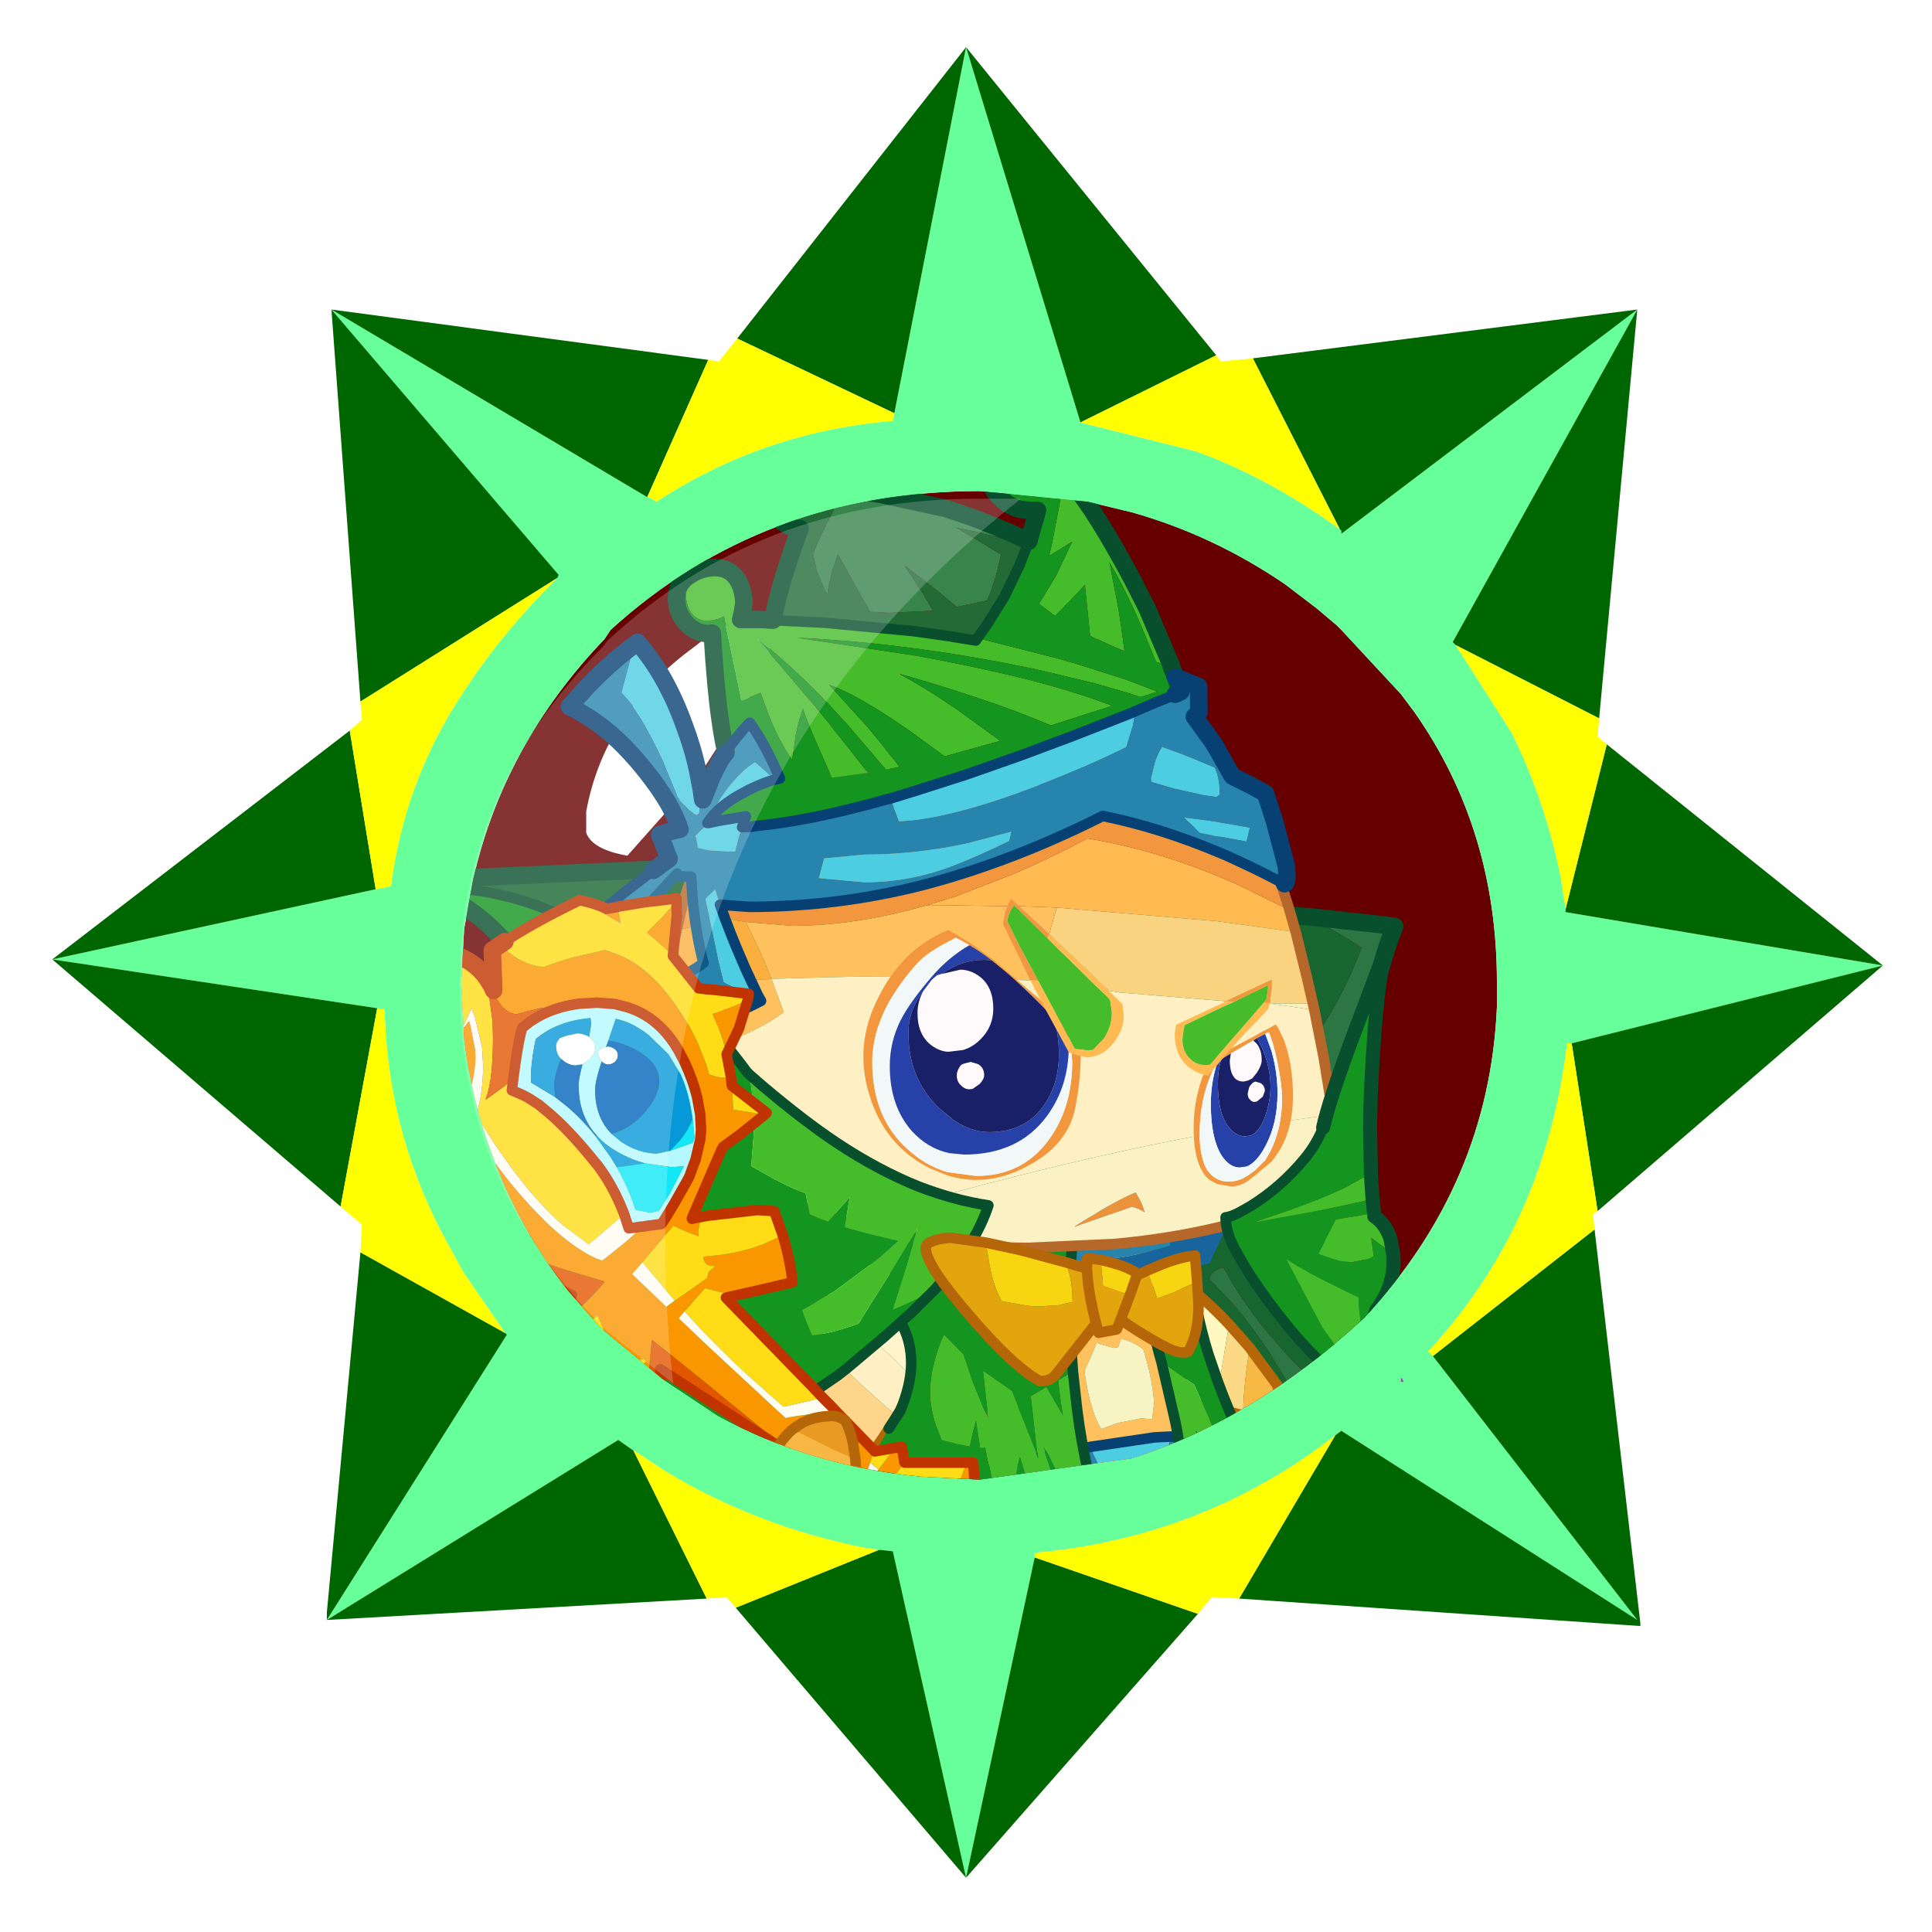 <?xml version="1.0" encoding="UTF-8" standalone="no"?>
<svg xmlns:ffdec="https://www.free-decompiler.com/flash" xmlns:xlink="http://www.w3.org/1999/xlink" ffdec:objectType="frame" height="30.0px" width="30.0px" xmlns="http://www.w3.org/2000/svg">
  <g transform="matrix(1.0, 0.0, 0.0, 1.0, 0.0, 0.0)">
    <use ffdec:characterId="1" height="60.0" transform="matrix(0.5, 0.0, 0.0, 0.5, 0.0, 0.0)" width="60.0" xlink:href="#shape0"/>
    <use ffdec:characterId="11" height="60.0" transform="matrix(0.49, 0.0, 0.0, 0.49, 0.3, 0.45)" width="60.0" xlink:href="#sprite0"/>
  </g>
  <defs>
    <g id="shape0" transform="matrix(1.0, 0.0, 0.0, 1.0, 0.0, 0.0)">
      <path d="M0.0 0.0 L60.0 0.0 60.0 60.0 0.0 60.0 0.0 0.0" fill="#33cc66" fill-opacity="0.0" fill-rule="evenodd" stroke="none"/>
    </g>
    <g id="sprite0" transform="matrix(1.0, 0.0, 0.0, 1.0, 0.0, 0.0)">
      <use ffdec:characterId="1" height="60.0" transform="matrix(1.0, 0.0, 0.0, 1.0, 0.0, 0.0)" width="60.0" xlink:href="#shape0"/>
      <use ffdec:characterId="10" height="68.6" transform="matrix(0.846, 0.0, 0.0, 0.846, 1.046, 0.569)" width="68.55" xlink:href="#sprite1"/>
    </g>
    <g id="sprite1" transform="matrix(1.0, 0.0, 0.0, 1.0, 4.2, 1.75)">
      <use ffdec:characterId="9" height="86.6" transform="matrix(0.792, 0.0, 0.0, 0.792, -4.202, -1.742)" width="86.6" xlink:href="#sprite2"/>
    </g>
    <g id="sprite2" transform="matrix(1.0, 0.0, 0.0, 1.0, 2.15, 2.2)">
      <filter id="filter0">
        <feColorMatrix in="SourceGraphic" result="filterResult0" type="matrix" values="0 0 0 0 0.408,0 0 0 0 0.212,0 0 0 0 0.016,0 0 0 1 0"/>
        <feConvolveMatrix divisor="25.0" in="filterResult0" kernelMatrix="1 1 1 1 1 1 1 1 1 1 1 1 1 1 1 1 1 1 1 1 1 1 1 1 1" order="5 5" result="filterResult1"/>
        <feComposite in="SourceGraphic" in2="filterResult1" operator="over" result="filterResult2"/>
      </filter>
      <use ffdec:characterId="8" filter="url(#filter0)" height="60.0" transform="matrix(1.443, 0.0, 0.0, 1.443, -2.15, -2.2)" width="60.0" xlink:href="#sprite3"/>
    </g>
    <g id="sprite3" transform="matrix(1.0, 0.0, 0.0, 1.0, 0.0, 0.0)">
      <use ffdec:characterId="2" height="60.0" transform="matrix(1.0, 0.0, 0.0, 1.0, 0.0, 0.0)" width="60.0" xlink:href="#shape1"/>
      <use ffdec:characterId="6" height="44.25" transform="matrix(1.0, 0.0, 0.0, 1.0, 4.45, 12.1)" width="42.9" xlink:href="#sprite4"/>
      <use ffdec:characterId="7" height="29.0" transform="matrix(1.0, 0.0, 0.0, 1.0, 13.35, 14.8)" width="18.4" xlink:href="#shape4"/>
    </g>
    <g id="shape1" transform="matrix(1.0, 0.0, 0.0, 1.0, 0.0, 0.0)">
      <path d="M0.0 0.0 L60.0 0.0 60.0 60.0 0.0 60.0 0.0 0.0" fill="#33cc66" fill-opacity="0.0" fill-rule="evenodd" stroke="none"/>
      <path d="M42.25 19.1 L44.2 21.2 44.65 21.8 Q47.35 25.65 47.35 30.65 L47.35 31.45 Q47.1 37.25 43.0 41.65 39.45 44.95 35.4 46.25 L30.4 46.95 28.45 46.85 Q24.8 46.5 21.8 44.85 L20.15 43.75 20.0 43.65 18.3 42.25 17.95 41.95 16.9 40.75 Q15.25 38.65 14.4 36.25 13.75 34.5 13.5 32.55 L13.4 30.65 13.5 28.9 13.8 27.25 Q14.8 22.85 18.1 19.4 L18.3 19.1 Q23.3 14.55 30.4 14.55 L33.95 14.9 35.4 15.25 Q38.05 16.0 40.4 17.6 L41.45 18.4 42.1 18.95 42.25 19.1" fill="#660000" fill-rule="evenodd" stroke="none"/>
      <path d="M42.25 19.1 L42.1 18.95 41.45 18.4 40.4 17.6 Q38.05 16.0 35.4 15.25 L33.95 14.9 30.4 14.55 Q23.3 14.55 18.3 19.1 L18.1 19.4 Q14.8 22.85 13.8 27.25 L13.5 28.9 13.4 30.65 13.5 32.55 Q13.75 34.5 14.4 36.25 15.25 38.65 16.9 40.75 L17.95 41.95 18.3 42.25 20.0 43.65 20.15 43.75 21.8 44.85 Q24.8 46.5 28.45 46.85 L30.4 46.95 35.4 46.25 Q39.45 44.95 43.0 41.65 47.1 37.25 47.35 31.45 L47.35 30.65 Q47.35 25.65 44.65 21.8 L44.2 21.2 42.25 19.1 M46.0 19.6 L47.85 22.5 Q48.95 24.75 49.45 27.25 L49.6 28.25 49.6 28.35 60.0 30.1 49.8 32.65 49.65 32.65 Q49.35 35.15 48.5 37.35 47.35 40.3 45.1 42.75 L45.25 42.9 51.95 51.55 42.25 45.35 42.05 45.5 Q37.75 48.85 32.2 49.35 L32.2 49.5 29.95 60.0 27.55 49.3 27.1 49.25 26.7 49.2 Q23.1 48.5 20.05 46.65 L19.15 46.05 19.05 46.0 18.55 45.65 9.0 51.55 14.9 42.2 14.85 42.15 13.5 40.2 12.95 39.2 Q11.05 35.75 10.9 31.8 L10.9 31.55 10.65 31.5 0.0 29.9 10.6 27.6 11.1 27.5 Q11.55 24.0 13.5 21.1 14.7 19.25 16.45 17.5 L16.55 17.4 16.6 17.3 9.15 8.6 19.5 14.75 19.65 14.8 19.8 14.9 Q23.3 12.6 27.55 12.25 L27.6 12.0 29.95 0.0 33.7 12.3 37.5 13.25 37.75 13.35 37.9 13.4 Q40.15 14.3 42.2 15.8 L42.25 15.85 42.25 15.95 51.95 8.6 45.9 19.5 46.0 19.6 M44.3 43.75 L44.25 43.65 44.2 43.6 44.2 43.75 44.3 43.75" fill="#66ff99" fill-rule="evenodd" stroke="none"/>
      <path d="M46.0 19.6 L45.9 19.5 51.95 8.6 42.25 15.95 42.25 15.85 42.2 15.8 39.35 10.2 51.95 8.6 50.7 22.0 46.0 19.6 M33.7 12.3 L29.95 0.0 27.6 12.0 22.45 9.55 29.95 0.0 38.15 10.1 33.7 12.3 M19.5 14.75 L9.15 8.6 16.6 17.3 16.55 17.4 10.1 21.45 9.15 8.6 21.5 10.25 19.5 14.75 M10.6 27.6 L0.0 29.9 10.65 31.5 9.45 38.0 0.0 29.9 9.75 22.4 10.6 27.6 M14.85 42.15 L14.9 42.2 9.0 51.55 18.55 45.65 19.05 46.0 21.45 50.85 9.0 51.55 9.0 51.3 10.1 39.5 14.85 42.15 M27.1 49.25 L27.55 49.3 29.95 60.0 32.2 49.5 37.55 51.35 29.95 60.0 22.4 51.15 27.1 49.25 M42.05 45.5 L42.25 45.35 51.95 51.55 45.25 42.9 50.55 38.75 52.05 51.65 52.05 51.75 38.9 50.85 42.05 45.5 M49.8 32.65 L60.0 30.1 49.6 28.35 49.6 28.25 50.95 22.85 60.0 30.1 50.65 38.15 49.8 32.65" fill="#006600" fill-rule="evenodd" stroke="none"/>
      <path d="M49.6 28.25 L49.45 27.25 Q48.95 24.75 47.85 22.5 L46.0 19.6 50.7 22.0 50.65 22.6 50.95 22.85 49.6 28.25 M42.2 15.8 Q40.15 14.3 37.9 13.4 L37.75 13.35 37.5 13.25 33.7 12.3 38.15 10.1 38.3 10.3 39.35 10.2 42.2 15.8 M27.6 12.0 L27.55 12.25 Q23.3 12.6 19.8 14.9 L19.65 14.8 19.5 14.75 21.5 10.25 21.85 10.3 22.45 9.55 27.6 12.0 M16.55 17.4 L16.45 17.5 Q14.7 19.25 13.5 21.1 11.55 24.0 11.1 27.5 L10.6 27.6 9.75 22.4 10.15 22.05 10.1 21.45 16.55 17.4 M10.65 31.5 L10.9 31.55 10.9 31.8 Q11.05 35.75 12.95 39.2 L13.5 40.2 14.85 42.15 10.1 39.5 10.15 38.6 9.45 38.0 10.65 31.5 M19.05 46.0 L19.15 46.05 20.05 46.65 Q23.1 48.5 26.7 49.2 L27.1 49.25 22.4 51.15 22.1 50.8 21.45 50.85 19.05 46.0 M32.2 49.5 L32.2 49.35 Q37.75 48.85 42.05 45.5 L38.9 50.85 38.0 50.8 37.55 51.35 32.2 49.5 M45.25 42.9 L45.1 42.75 Q47.35 40.3 48.5 37.35 49.35 35.15 49.65 32.65 L49.8 32.65 50.65 38.15 50.5 38.25 50.55 38.75 45.25 42.9" fill="#ffff00" fill-rule="evenodd" stroke="none"/>
      <path d="M44.3 43.75 L44.2 43.75 44.2 43.6 44.25 43.65 44.3 43.75" fill="url(#gradient0)" fill-rule="evenodd" stroke="none"/>
      <path d="M23.4 20.45 L21.25 23.8 18.85 26.5 Q17.7 26.3 17.5 25.75 L17.5 25.05 Q18.1 21.8 21.05 19.65 22.3 18.65 23.05 18.8 23.75 19.05 23.4 20.45 M19.6 29.7 L18.95 30.75 Q18.2 31.35 17.5 31.2 16.55 31.0 16.25 30.2 L16.35 29.45 Q16.55 27.8 18.1 28.05 19.9 28.2 19.6 29.7" fill="#ffffff" fill-rule="evenodd" stroke="none"/>
    </g>
    <linearGradient gradientTransform="matrix(0.014, 0.0, 0.0, 0.01, 40.95, 51.75)" gradientUnits="userSpaceOnUse" id="gradient0" spreadMethod="pad" x1="-819.2" x2="819.2">
      <stop offset="0.0" stop-color="#65298e"/>
      <stop offset="1.0" stop-color="#9a6cc5"/>
    </linearGradient>
    <g id="sprite4" transform="matrix(1.0, 0.0, 0.0, 1.0, 8.95, 2.45)">
      <clipPath id="clipPath0" transform="matrix(1.0, 0.0, 0.0, 1.0, 0.0, 0.0)">
        <path d="M30.8 6.65 L31.25 7.25 Q33.95 11.1 33.95 16.1 L33.95 16.9 Q33.7 22.7 29.6 27.1 26.05 30.4 22.0 31.7 L17.0 32.4 15.05 32.3 Q11.4 31.95 8.4 30.3 L6.75 29.2 6.6 29.1 4.9 27.7 4.55 27.4 3.5 26.2 Q1.85 24.1 1.0 21.7 0.35 19.95 0.1 18.0 L0.0 16.1 0.1 14.35 0.4 12.7 Q1.4 8.3 4.7 4.85 L4.9 4.55 Q9.9 0.0 17.0 0.0 L20.55 0.35 22.0 0.7 Q24.65 1.45 27.0 3.05 L28.05 3.85 28.7 4.4 28.85 4.55 30.8 6.65" fill="#660000" fill-rule="evenodd" stroke="none"/>
      </clipPath>
      <g clip-path="url(#clipPath0)">
        <use ffdec:characterId="5" height="192.15" transform="matrix(0.23, 0.0, 0.0, 0.23, -8.938, -2.438)" width="182.0" xlink:href="#sprite5"/>
      </g>
    </g>
    <g id="sprite5" transform="matrix(1.0, 0.0, 0.0, 1.0, 1.25, 1.25)">
      <use ffdec:characterId="4" height="192.15" transform="matrix(1.0, 0.0, 0.0, 1.0, -1.25, -1.25)" width="182.0" xlink:href="#shape3"/>
    </g>
    <g id="shape3" transform="matrix(1.0, 0.0, 0.0, 1.0, 1.25, 1.25)">
      <path d="M108.7 166.9 L107.9 165.7 105.5 161.55 Q102.3 155.8 100.85 150.95 113.15 147.4 123.25 146.75 130.35 146.3 147.05 146.55 L147.05 147.0 Q147.05 149.3 146.65 151.25 L145.95 154.1 139.2 156.4 138.95 153.95 138.55 153.9 Q136.9 153.9 134.9 154.45 133.1 154.95 131.5 155.75 L131.8 158.1 131.8 158.15 131.35 158.1 129.9 157.85 126.05 158.4 125.05 163.75 122.2 163.1 Q114.1 161.15 107.55 158.05 L108.3 160.0 109.0 161.8 Q112.7 162.25 118.25 163.7 L118.5 163.8 124.65 165.55 124.25 167.0 123.7 168.9 122.05 168.9 120.05 168.85 112.05 167.8 111.8 167.75 108.7 166.9" fill="#fbb958" fill-rule="evenodd" stroke="none"/>
      <path d="M124.65 165.55 L118.5 163.8 118.25 163.7 Q112.7 162.25 109.0 161.8 L108.3 160.0 107.55 158.05 Q114.1 161.15 122.2 163.1 L125.05 163.75 124.65 165.55 M131.8 158.15 L131.8 158.1 131.5 155.75 Q133.1 154.95 134.9 154.45 136.9 153.9 138.55 153.9 L138.95 153.95 139.2 156.4 137.35 157.05 132.05 158.85 132.0 158.65 131.95 158.2 131.8 158.15" fill="#faf5b3" fill-rule="evenodd" stroke="none"/>
      <path d="M108.7 166.9 L111.8 167.75 112.05 167.8 120.05 168.85 122.05 168.9 123.7 168.9 122.2 172.65 122.15 172.7 Q120.25 174.2 118.4 174.2 L115.9 173.8 113.2 172.7 112.6 172.4 Q110.75 170.15 108.7 166.9 M139.2 156.4 L145.95 154.1 145.6 155.25 144.0 156.65 138.95 160.9 139.0 160.25 139.3 157.75 139.2 156.4" fill="#fdaf27" fill-rule="evenodd" stroke="none"/>
      <path d="M145.6 155.25 L145.55 155.35 Q144.75 157.95 141.8 162.15 L141.5 162.6 138.7 162.8 138.6 162.8 133.95 162.95 132.15 162.9 132.15 161.7 132.05 158.85 137.35 157.05 139.2 156.4 139.3 157.75 139.0 160.25 138.95 160.9 144.0 156.65 145.6 155.25" fill="#fed480" fill-rule="evenodd" stroke="none"/>
      <path d="M141.5 162.6 L138.7 165.85 137.3 167.2 137.15 167.35 135.75 167.8 Q134.4 168.1 133.55 167.5 L131.95 166.05 132.05 164.95 132.15 162.9 133.95 162.95 138.6 162.8 138.7 162.8 141.5 162.6" fill="#ffca5b" fill-rule="evenodd" stroke="none"/>
      <path d="M145.95 154.1 L146.65 151.25 Q147.05 149.3 147.05 147.0 L147.05 146.55 Q130.35 146.3 123.25 146.75 113.15 147.4 100.85 150.95 102.3 155.8 105.5 161.55 L107.9 165.7 108.7 166.9 Q110.75 170.15 112.6 172.4 L113.2 172.7 115.9 173.8 118.4 174.2 Q120.25 174.2 122.15 172.7 L122.2 172.65 123.7 168.9 124.25 167.0 124.65 165.55 125.05 163.75 126.05 158.4 129.9 157.85 131.35 158.1 131.8 158.15 131.95 158.2 132.0 158.65 132.05 158.85 132.15 161.7 132.15 162.9 132.05 164.95 131.95 166.05 133.55 167.5 Q134.4 168.1 135.75 167.8 L137.15 167.35 137.3 167.2 138.7 165.85 141.5 162.6 141.8 162.15 Q144.75 157.95 145.55 155.35 L145.6 155.25 145.95 154.1 Z" fill="none" stroke="#b46608" stroke-linecap="round" stroke-linejoin="round" stroke-width="2.5"/>
      <path d="M158.35 70.0 L168.4 71.1 170.65 71.4 Q168.5 76.45 165.3 90.95 L162.15 104.4 159.8 114.0 Q162.3 117.9 164.2 121.9 159.45 121.15 155.95 119.95 152.3 118.75 148.15 116.55 L142.9 113.5 142.75 113.4 137.7 110.0 Q145.25 104.05 151.55 97.1 161.85 85.7 165.9 74.45 164.1 73.1 159.9 70.85 L158.35 70.0 M166.8 143.85 Q169.05 148.85 170.75 154.05 L171.9 157.8 Q165.9 154.5 153.5 150.85 L152.9 150.15 Q150.55 147.2 150.55 145.5 L151.4 144.85 152.75 144.1 153.15 144.1 156.4 144.4 156.85 143.7 Q157.9 142.05 157.9 140.95 L157.8 140.4 157.2 139.35 153.15 132.7 Q150.75 128.95 147.8 125.4 L147.35 124.9 144.2 121.6 Q144.4 121.05 144.85 120.65 145.45 120.1 146.25 120.0 L147.85 122.75 Q151.1 128.0 156.0 133.15 158.9 136.2 166.2 142.6 L166.8 143.85 M79.8 154.75 L78.8 154.9 Q77.65 154.8 76.7 154.0 L76.35 153.7 79.45 148.85 Q80.55 150.55 81.9 151.55 82.85 152.2 83.75 152.45 L83.8 153.25 83.85 154.0 82.6 154.25 82.1 154.35 79.8 154.75" fill="#2c7643" fill-rule="evenodd" stroke="none"/>
      <path d="M164.2 121.9 Q165.75 125.1 166.9 128.3 L169.3 135.65 Q170.8 140.15 172.45 143.65 175.65 150.7 179.1 163.25 L179.5 164.85 Q176.7 162.7 172.65 160.8 165.65 157.45 154.95 154.8 136.55 150.2 120.85 150.2 L107.75 150.8 Q99.8 151.55 91.6 153.2 L84.0 154.9 80.95 155.7 Q73.75 157.65 67.95 160.15 60.6 163.25 56.65 165.35 57.65 156.6 58.6 151.55 L59.15 148.95 Q68.4 135.15 75.95 125.45 74.8 119.8 73.0 114.35 68.4 99.8 59.95 88.0 52.5 77.4 43.7 71.2 39.3 68.05 35.45 66.6 28.4 65.5 39.85 64.4 L64.25 63.3 Q73.85 63.3 85.8 65.0 101.95 67.25 111.3 71.55 L122.8 76.85 125.5 74.15 128.75 70.9 134.15 70.4 150.4 69.5 158.35 70.0 159.9 70.85 Q164.1 73.1 165.9 74.45 161.85 85.7 151.55 97.1 145.25 104.05 137.7 110.0 L142.75 113.4 142.9 113.5 148.15 116.55 Q152.3 118.75 155.95 119.95 159.45 121.15 164.2 121.9 M166.8 143.85 L166.2 142.6 Q158.9 136.2 156.0 133.15 151.1 128.0 147.85 122.75 L146.25 120.0 Q145.45 120.1 144.85 120.65 144.4 121.05 144.2 121.6 L147.35 124.9 147.8 125.4 Q150.75 128.95 153.15 132.7 L157.2 139.35 157.8 140.4 157.9 140.95 Q157.9 142.05 156.85 143.7 L156.4 144.4 153.15 144.1 152.75 144.1 151.4 144.85 150.55 145.5 Q150.55 147.2 152.9 150.15 L153.5 150.85 Q165.9 154.5 171.9 157.8 L170.75 154.05 Q169.05 148.85 166.8 143.85 M78.8 154.9 L79.0 154.9 79.8 154.75 82.1 154.35 82.6 154.25 83.85 154.0 83.8 153.25 83.75 152.45 Q82.85 152.2 81.9 151.55 80.55 150.55 79.45 148.85 L76.35 153.7 76.7 154.0 Q77.65 154.8 78.8 154.9" fill="#176630" fill-rule="evenodd" stroke="none"/>
      <path d="M158.35 70.0 L168.4 71.1 170.65 71.4 Q168.5 76.45 165.3 90.95 L162.15 104.4 159.8 114.0 Q162.3 117.9 164.2 121.9 165.75 125.1 166.9 128.3 L169.3 135.65 Q170.8 140.15 172.45 143.65 175.65 150.7 179.1 163.25 L179.5 164.85 Q176.7 162.7 172.65 160.8 165.65 157.45 154.95 154.8 136.55 150.2 120.85 150.2 L107.75 150.8 Q99.8 151.55 91.6 153.2 L84.0 154.9 80.95 155.7 Q73.75 157.65 67.95 160.15 60.6 163.25 56.65 165.35 57.65 156.6 58.6 151.55 L59.15 148.95 Q68.4 135.15 75.95 125.45 74.8 119.8 73.0 114.35 68.4 99.8 59.95 88.0 52.5 77.4 43.7 71.2 39.3 68.05 35.45 66.6 28.4 65.5 39.85 64.4 L64.25 63.3 Q73.85 63.3 85.8 65.0 101.95 67.25 111.3 71.55 L122.8 76.85 125.5 74.15 128.75 70.9 134.15 70.4 150.4 69.5 158.35 70.0 Z" fill="none" stroke="#084f2d" stroke-linecap="round" stroke-linejoin="round" stroke-width="2.5"/>
      <path d="M132.05 113.25 Q134.5 115.2 139.1 125.5 143.7 135.85 144.0 148.15 L138.7 149.85 Q130.0 152.2 120.2 152.2 110.7 152.2 103.05 149.6 L102.15 149.3 102.15 148.15 Q102.15 135.4 104.3 127.15 106.15 120.05 108.8 115.1 L108.8 115.05 Q117.85 113.2 130.45 113.2 L132.05 113.25 M135.65 134.6 L134.85 131.65 133.95 131.05 Q132.45 130.2 131.6 130.2 L131.25 131.35 130.6 131.45 128.6 130.9 128.2 130.65 127.55 132.25 126.45 134.7 Q126.65 136.65 127.25 139.0 127.95 141.7 128.85 143.0 L131.2 142.15 134.5 141.5 136.1 141.6 136.35 139.4 Q136.35 137.85 135.65 134.6" fill="#ffc05e" fill-rule="evenodd" stroke="none"/>
      <path d="M135.65 134.6 Q136.35 137.85 136.35 139.4 L136.1 141.6 134.5 141.5 131.2 142.15 128.85 143.0 Q127.95 141.7 127.25 139.0 126.65 136.65 126.45 134.7 L127.55 132.25 128.2 130.65 128.6 130.9 130.6 131.45 131.25 131.35 131.6 130.2 Q132.45 130.2 133.95 131.05 L134.85 131.65 135.65 134.6" fill="#f7f3c3" fill-rule="evenodd" stroke="none"/>
      <path d="M132.05 113.25 Q134.5 115.2 139.1 125.5 143.7 135.85 144.0 148.15 L138.7 149.85 Q130.0 152.2 120.2 152.2 110.7 152.2 103.05 149.6 L102.15 149.3 102.15 148.15 Q102.15 135.4 104.3 127.15 106.15 120.05 108.8 115.1 L108.8 115.05 Q117.85 113.2 130.45 113.2 L132.05 113.25 Z" fill="none" stroke="#b6682b" stroke-linecap="round" stroke-linejoin="round" stroke-width="1.5"/>
      <path d="M146.6 114.4 L144.25 119.4 138.95 120.5 Q130.85 122.05 120.8 122.05 113.2 122.05 101.65 119.9 L96.1 118.75 93.45 111.9 92.75 109.95 110.0 108.75 121.65 108.35 140.1 108.2 148.35 108.3 Q147.75 111.5 146.6 114.4 M138.6 116.9 L139.45 113.95 Q136.55 113.2 131.9 112.55 L122.4 111.7 111.5 112.85 Q112.85 116.0 113.9 117.6 L115.05 117.85 Q120.8 119.15 123.45 119.15 130.3 119.15 135.65 117.7 L138.6 116.9" fill="#17659c" fill-rule="evenodd" stroke="none"/>
      <path d="M138.6 116.9 L135.65 117.7 Q130.3 119.15 123.45 119.15 120.8 119.15 115.05 117.85 L113.9 117.6 Q112.85 116.0 111.5 112.85 L122.4 111.7 131.9 112.55 Q136.55 113.2 139.45 113.95 L138.6 116.9" fill="#2684ad" fill-rule="evenodd" stroke="none"/>
      <path d="M127.3 145.55 L127.85 146.8 128.6 148.35 129.05 148.45 132.85 148.85 136.9 148.4 137.9 148.1 138.15 147.05 138.5 144.8 138.5 144.1 145.9 143.85 146.2 143.85 146.2 144.75 Q146.2 145.75 145.6 148.6 L145.25 150.0 138.2 152.05 Q131.4 153.65 123.5 153.65 L113.55 152.8 109.0 151.95 108.25 150.15 Q108.7 149.95 109.25 149.85 114.65 148.2 122.25 146.55 L127.3 145.55 M127.75 150.85 L128.2 150.85 Q132.6 150.85 136.4 149.85 L133.05 150.05 127.3 149.45 127.3 149.65 Q127.3 150.2 127.75 150.85" fill="#2684ad" fill-rule="evenodd" stroke="none"/>
      <path d="M138.5 144.1 L138.5 144.8 138.15 147.05 137.9 148.1 136.9 148.4 132.85 148.85 129.05 148.45 128.6 148.35 127.85 146.8 127.3 145.55 136.45 144.2 138.5 144.1 M127.75 150.85 Q127.3 150.2 127.3 149.65 L127.3 149.45 133.05 150.05 136.4 149.85 Q132.6 150.85 128.2 150.85 L127.75 150.85" fill="#4ccde2" fill-rule="evenodd" stroke="none"/>
      <path d="M127.3 145.55 L122.25 146.55 Q114.65 148.2 109.25 149.85 108.7 149.95 108.25 150.15 L109.0 151.95 113.55 152.8 123.5 153.65 Q131.4 153.65 138.2 152.05 L145.25 150.0 145.6 148.6 Q146.2 145.75 146.2 144.75 L146.2 143.85 145.9 143.85 138.5 144.1 136.45 144.2 127.3 145.55 Z" fill="none" stroke="#074174" stroke-linecap="round" stroke-linejoin="round" stroke-width="1.5"/>
      <path d="M89.05 124.65 L89.15 124.1 89.5 122.4 Q90.0 119.95 90.6 118.45 L90.95 117.75 Q95.25 118.15 99.35 120.4 L102.4 122.4 Q104.45 124.0 106.2 126.05 105.35 130.45 102.45 136.2 L98.55 132.35 Q93.45 127.6 89.05 124.65" fill="#fff4cc" fill-rule="evenodd" stroke="none"/>
      <path d="M102.45 136.2 L101.9 137.15 99.9 140.8 99.7 141.15 98.3 139.95 96.35 138.25 Q92.0 134.3 88.35 130.55 L89.05 124.65 Q93.45 127.6 98.55 132.35 L102.45 136.2" fill="#fef0c3" fill-rule="evenodd" stroke="none"/>
      <path d="M99.7 141.15 Q97.0 145.65 94.35 148.7 L90.85 146.9 88.5 145.15 88.25 142.15 88.15 140.8 88.1 140.0 88.05 138.05 88.1 134.7 88.35 130.8 88.35 130.55 Q92.0 134.3 96.35 138.25 L98.3 139.95 99.7 141.15" fill="#ffd58b" fill-rule="evenodd" stroke="none"/>
      <path d="M89.05 124.65 L89.15 124.1 89.5 122.4 Q90.0 119.95 90.6 118.45 L90.95 117.75 Q95.25 118.15 99.35 120.4 L102.4 122.4 Q104.45 124.0 106.2 126.05 105.35 130.45 102.45 136.2 L101.9 137.15 99.9 140.8 99.7 141.15 Q97.0 145.65 94.35 148.7 L90.85 146.9 88.5 145.15 88.25 142.15 88.15 140.8 88.1 140.0 88.05 138.05 88.1 134.7 88.35 130.8 88.35 130.55 89.05 124.65 Z" fill="none" stroke="#b46608" stroke-linecap="round" stroke-linejoin="round" stroke-width="1.5"/>
      <path d="M124.8 134.85 L125.15 138.0 Q125.6 142.55 126.5 147.0 127.55 152.35 129.1 157.5 L129.35 158.3 Q129.7 159.45 129.45 160.1 L127.8 159.45 121.75 147.6 120.45 145.1 121.2 147.55 Q122.45 151.65 124.6 157.25 L124.95 158.2 121.9 156.65 120.0 155.6 118.6 151.35 117.25 147.05 Q116.6 149.3 116.15 153.2 L113.5 151.1 112.85 148.25 112.35 145.65 111.6 145.65 111.55 145.2 111.45 144.6 111.0 141.5 110.35 144.05 110.35 144.15 110.05 145.45 108.25 145.1 106.15 144.55 105.35 142.55 Q104.5 140.05 104.5 137.75 104.5 135.3 105.45 132.25 105.9 130.75 106.45 129.65 L109.15 132.4 110.5 136.4 112.05 140.2 112.75 141.5 112.65 140.2 112.05 134.8 115.55 137.25 116.1 137.65 116.95 139.85 116.95 139.9 119.85 147.2 118.85 138.35 121.0 137.1 122.05 138.9 122.1 139.0 123.45 141.3 123.05 138.65 122.75 136.1 124.8 134.85" fill="#45bd2a" fill-rule="evenodd" stroke="none"/>
      <path d="M129.45 160.1 Q129.2 160.7 128.55 160.9 L128.2 160.95 125.85 160.55 Q108.65 157.15 96.0 148.05 L96.7 146.25 96.95 145.8 98.55 142.95 100.2 140.4 Q101.7 136.75 101.75 133.8 101.8 130.9 100.6 128.45 L99.55 126.7 100.5 122.4 Q101.9 116.55 103.05 112.8 L111.5 112.85 125.25 112.25 Q124.4 117.25 124.4 124.7 124.4 129.85 124.8 134.85 L122.75 136.1 123.05 138.65 123.45 141.3 122.1 139.0 122.05 138.9 121.0 137.1 118.85 138.35 119.85 147.2 116.95 139.9 116.95 139.85 116.1 137.65 115.55 137.25 112.05 134.8 112.65 140.2 112.75 141.5 112.05 140.2 110.5 136.4 109.15 132.4 106.45 129.65 Q105.9 130.75 105.45 132.25 104.5 135.3 104.5 137.75 104.5 140.05 105.35 142.55 L106.15 144.55 108.25 145.1 110.05 145.45 110.35 144.15 110.35 144.05 111.0 141.5 111.45 144.6 111.55 145.2 111.6 145.65 112.35 145.65 112.85 148.25 113.5 151.1 116.15 153.2 Q116.6 149.3 117.25 147.05 L118.6 151.35 120.0 155.6 121.9 156.65 124.95 158.2 124.6 157.25 Q122.45 151.65 121.2 147.55 L120.45 145.1 121.75 147.6 127.8 159.45 129.45 160.1" fill="#14951f" fill-rule="evenodd" stroke="none"/>
      <path d="M124.8 134.85 L125.15 138.0 Q125.6 142.55 126.5 147.0 127.55 152.35 129.1 157.5 L129.35 158.3 Q129.7 159.45 129.45 160.1 129.2 160.7 128.55 160.9 L128.2 160.95 125.85 160.55 Q108.65 157.15 96.0 148.05 M98.55 142.95 L100.2 140.4 Q101.7 136.75 101.75 133.8 101.8 130.9 100.6 128.45 L99.55 126.7 100.5 122.4 Q101.9 116.55 103.05 112.8 L111.5 112.85 125.25 112.25 Q124.4 117.25 124.4 124.7 124.4 129.85 124.8 134.85" fill="none" stroke="#084f2d" stroke-linecap="round" stroke-linejoin="round" stroke-width="1.5"/>
      <path d="M78.15 70.75 L84.75 71.3 Q93.8 71.3 103.9 68.4 L107.45 68.4 108.35 68.4 115.45 68.5 115.15 69.4 114.85 71.05 117.0 75.45 118.75 79.1 111.6 78.75 Q104.95 78.5 98.3 78.5 93.85 78.5 82.2 78.85 L81.85 78.9 83.6 83.6 Q79.7 86.55 72.0 89.15 L65.7 91.0 66.15 83.35 66.85 79.2 67.65 79.2 81.85 78.9 Q80.25 74.8 78.15 70.75 M117.1 68.5 L122.5 68.7 121.4 72.5 117.1 68.5" fill="#ffc05e" fill-rule="evenodd" stroke="none"/>
      <path d="M103.9 68.4 L107.95 67.15 116.1 64.0 Q121.5 61.7 126.85 58.85 137.35 60.55 148.3 65.45 L155.65 69.05 156.55 72.2 145.35 70.65 122.5 68.7 117.1 68.5 116.0 67.5 115.45 68.5 108.35 68.4 107.45 68.4 103.9 68.4" fill="#ffbb52" fill-rule="evenodd" stroke="none"/>
      <path d="M155.65 69.05 L148.3 65.45 Q137.35 60.55 126.85 58.85 121.5 61.7 116.1 64.0 L107.95 67.15 103.9 68.4 Q93.8 71.3 84.75 71.3 L78.15 70.75 77.2 70.6 73.9 69.95 Q72.15 71.3 68.35 71.9 L69.2 68.15 Q71.9 59.45 75.35 53.15 L76.45 51.25 99.25 49.7 Q114.2 49.7 133.3 55.3 L136.0 56.15 Q144.5 58.75 151.9 61.8 L153.15 62.35 153.6 62.5 155.65 69.05" fill="#f3973e" fill-rule="evenodd" stroke="none"/>
      <path d="M115.45 68.5 L116.0 67.5 117.1 68.5 121.4 72.5 126.15 76.95 129.9 80.55 131.4 80.8 146.6 82.05 153.1 79.0 153.15 79.75 152.85 82.3 152.85 82.35 153.35 82.45 159.2 83.3 160.55 90.15 161.85 98.2 Q151.55 99.55 143.55 101.05 134.3 102.75 123.6 105.3 109.35 108.7 92.6 113.6 85.0 111.35 78.9 108.05 72.85 104.75 67.55 101.0 L66.95 100.55 66.15 99.5 Q65.45 97.35 65.45 94.9 L65.7 91.0 72.0 89.15 Q79.7 86.55 83.6 83.6 L81.85 78.9 82.2 78.85 Q93.85 78.5 98.3 78.5 104.95 78.5 111.6 78.75 L118.75 79.1 117.0 75.45 114.85 71.05 115.15 69.4 115.45 68.5" fill="#fef0c3" fill-rule="evenodd" stroke="none"/>
      <path d="M122.5 68.7 L145.35 70.65 156.55 72.2 158.15 78.7 159.0 82.4 153.45 82.35 152.85 82.3 153.15 79.75 153.1 79.0 146.6 82.05 131.4 80.8 129.9 80.55 126.15 76.95 121.4 72.5 122.5 68.7" fill="#fad380" fill-rule="evenodd" stroke="none"/>
      <path d="M159.2 83.3 L153.35 82.45 152.85 82.35 152.85 82.3 153.45 82.35 159.0 82.4 159.2 83.3" fill="#feeebd" fill-rule="evenodd" stroke="none"/>
      <path d="M68.35 71.9 Q72.15 71.3 73.9 69.95 L77.2 70.6 78.15 70.75 Q80.25 74.8 81.85 78.9 L67.65 79.2 66.85 79.2 68.15 72.8 68.35 71.9" fill="#faaf3e" fill-rule="evenodd" stroke="none"/>
      <path d="M133.2 111.35 L128.3 113.05 125.0 114.2 Q126.05 113.45 127.9 112.4 L128.7 111.9 Q132.05 109.95 133.75 109.3 L134.55 110.75 135.05 112.15 Q134.05 111.5 133.2 111.35" fill="#ec923a" fill-rule="evenodd" stroke="none"/>
      <path d="M92.6 113.6 Q109.35 108.7 123.6 105.3 134.3 102.75 143.55 101.05 151.55 99.55 161.85 98.2 162.5 103.8 162.2 106.95 157.75 110.7 151.25 112.7 141.8 115.65 130.65 116.65 L118.5 117.2 Q107.3 117.2 96.5 114.6 L92.6 113.6 M133.2 111.35 Q134.05 111.5 135.05 112.15 L134.55 110.75 133.75 109.3 Q132.05 109.95 128.7 111.9 L127.9 112.4 Q126.05 113.45 125.0 114.2 L128.3 113.05 133.2 111.35" fill="#faf2c4" fill-rule="evenodd" stroke="none"/>
      <path d="M155.65 69.05 L153.6 62.5 153.15 62.35 151.9 61.8 Q144.5 58.75 136.0 56.15 L133.3 55.3 Q114.2 49.7 99.25 49.7 L76.45 51.25 75.35 53.15 Q71.9 59.45 69.2 68.15 L68.35 71.9 68.15 72.8 66.85 79.2 66.15 83.35 65.7 91.0 65.45 94.9 Q65.45 97.35 66.15 99.5 L66.95 100.55 67.55 101.0 Q72.85 104.75 78.9 108.05 85.0 111.35 92.6 113.6 L96.5 114.6 Q107.3 117.2 118.5 117.2 L130.65 116.65 Q141.8 115.65 151.25 112.7 157.75 110.7 162.2 106.95 162.5 103.8 161.85 98.2 L160.55 90.15 159.2 83.3 159.0 82.4 158.15 78.7 156.55 72.2 155.65 69.05 Z" fill="none" stroke="#b6682b" stroke-linecap="round" stroke-linejoin="round" stroke-width="1.5"/>
      <path d="M33.05 65.95 L34.55 65.9 Q46.6 65.9 58.7 73.5 69.7 80.4 78.35 92.15 L78.7 92.5 Q79.4 97.05 79.4 99.6 L79.1 103.8 78.95 105.55 82.15 107.35 Q85.0 108.85 86.7 109.4 L87.25 112.15 87.3 112.4 88.45 112.9 89.9 113.45 90.35 112.95 93.0 109.95 92.45 113.2 92.3 114.25 95.5 115.15 96.3 115.35 99.9 116.2 97.6 118.25 96.6 119.1 90.85 123.35 87.2 125.5 86.2 126.05 86.35 126.5 86.8 127.7 87.6 129.65 Q90.0 129.5 94.25 128.0 L94.7 127.25 99.65 119.35 102.65 114.4 101.0 120.05 99.1 126.05 Q102.35 124.65 105.05 123.2 L101.6 126.6 97.95 129.85 92.55 134.4 91.2 135.45 89.15 136.85 86.75 138.5 Q83.7 140.8 79.9 144.55 L77.9 146.7 75.6 145.25 Q73.6 144.1 71.9 143.4 69.6 142.5 67.75 142.3 L67.55 144.9 67.5 145.2 Q63.9 148.7 56.3 151.45 L52.25 152.8 52.5 154.7 53.7 162.05 56.0 159.7 58.65 156.95 57.0 161.0 56.75 161.6 54.65 166.75 56.75 175.55 60.85 166.0 62.2 163.0 61.5 166.75 60.85 171.15 Q59.65 178.7 59.2 183.65 L60.75 188.15 60.5 189.65 58.95 187.8 Q54.65 182.7 51.0 176.75 48.75 173.1 46.75 169.25 L45.45 166.55 Q39.5 154.3 40.45 137.7 L40.65 135.4 Q41.9 130.0 43.7 125.6 51.1 107.1 51.1 95.35 51.1 81.1 43.0 72.65 39.0 68.4 33.05 65.95" fill="#14951f" fill-rule="evenodd" stroke="none"/>
      <path d="M78.7 92.5 L80.6 94.15 Q86.45 99.1 91.1 102.2 97.05 106.15 102.8 108.45 107.85 110.4 112.75 111.15 110.95 116.6 105.95 122.2 L105.05 123.2 Q102.35 124.65 99.1 126.05 L101.0 120.05 102.65 114.4 99.65 119.35 94.7 127.25 94.25 128.0 Q90.0 129.5 87.6 129.65 L86.8 127.7 86.35 126.5 86.2 126.05 87.2 125.5 90.85 123.35 96.6 119.1 97.6 118.25 99.9 116.2 96.3 115.35 95.5 115.15 92.3 114.25 92.45 113.2 93.0 109.95 90.35 112.95 89.9 113.45 88.45 112.9 87.3 112.4 87.25 112.15 86.7 109.4 Q85.0 108.85 82.15 107.35 L78.95 105.55 79.1 103.8 79.4 99.6 Q79.4 97.05 78.7 92.5 M77.9 146.7 Q73.8 151.45 69.6 159.55 L68.85 161.0 Q66.8 165.05 65.15 169.85 62.65 177.15 61.05 186.3 L60.75 188.15 59.2 183.65 Q59.65 178.7 60.85 171.15 L61.5 166.75 62.2 163.0 60.85 166.0 56.75 175.55 54.65 166.75 56.75 161.6 57.0 161.0 58.65 156.95 56.0 159.7 53.7 162.05 52.5 154.7 52.25 152.8 56.3 151.45 Q63.9 148.7 67.5 145.2 L67.55 144.9 67.75 142.3 Q69.6 142.5 71.9 143.4 73.6 144.1 75.6 145.25 L77.9 146.7" fill="#45bd2a" fill-rule="evenodd" stroke="none"/>
      <path d="M33.05 65.95 L34.55 65.9 Q46.6 65.9 58.7 73.5 69.7 80.4 78.35 92.15 L78.7 92.5 80.6 94.15 Q86.45 99.1 91.1 102.2 97.05 106.15 102.8 108.45 107.85 110.4 112.75 111.15 110.95 116.6 105.95 122.2 L105.05 123.2 101.6 126.6 97.95 129.85 92.55 134.4 91.2 135.45 89.15 136.85 86.75 138.5 Q83.7 140.8 79.9 144.55 L77.9 146.7 Q73.8 151.45 69.6 159.55 M60.75 188.15 L60.5 189.65" fill="none" stroke="#084f2d" stroke-linecap="round" stroke-linejoin="round" stroke-width="1.5"/>
      <path d="M69.6 159.55 L68.85 161.0 Q66.8 165.05 65.15 169.85 62.65 177.15 61.05 186.3 L60.75 188.15 M60.5 189.65 L58.95 187.8 Q54.65 182.7 51.0 176.75 48.75 173.1 46.75 169.25 L45.45 166.55 Q39.5 154.3 40.45 137.7 L40.65 135.4 Q41.9 130.0 43.7 125.6 51.1 107.1 51.1 95.35 51.1 81.1 43.0 72.65 39.0 68.4 33.05 65.95" fill="none" stroke="#084f2d" stroke-linecap="round" stroke-linejoin="round" stroke-width="2.5"/>
      <path d="M115.55 1.15 Q117.5 0.0 120.15 0.0 122.9 0.0 124.0 2.1 124.6 3.3 124.6 5.05 L124.3 6.5 124.05 7.5 124.4 7.85 Q128.05 12.15 133.35 22.1 L135.4 26.15 138.8 34.15 138.8 34.3 138.5 34.2 136.65 33.7 134.65 28.85 133.5 26.25 Q131.8 22.55 130.0 19.5 L131.25 25.95 131.65 28.55 132.15 32.15 130.9 31.65 127.25 30.0 126.5 22.7 125.7 23.6 122.9 26.5 122.25 27.15 119.95 25.4 120.1 25.2 122.4 21.4 124.7 16.55 121.4 18.6 121.85 16.65 123.05 10.35 121.8 7.1 121.45 7.4 Q120.4 8.1 119.3 8.1 118.3 8.25 117.35 7.55 115.45 6.2 115.45 2.15 L115.55 1.15 M69.75 21.65 L70.5 21.15 Q72.1 20.25 73.75 20.25 76.3 20.25 77.35 22.65 77.9 23.95 77.9 25.45 L77.65 26.85 77.45 27.65 80.4 27.65 82.05 27.75 89.25 28.1 102.0 29.3 106.95 30.0 110.95 30.65 111.15 30.35 112.2 30.55 115.75 31.45 122.8 33.25 125.4 34.0 127.75 34.75 132.6 36.3 136.85 37.95 134.4 38.7 132.75 38.15 127.95 36.75 119.75 34.8 118.1 34.45 Q101.2 31.0 85.5 30.25 L102.4 32.8 Q110.6 34.3 117.35 35.95 124.8 37.8 130.4 39.95 L121.65 42.75 Q117.25 40.85 111.15 38.8 L107.3 37.55 Q103.35 36.3 100.05 35.4 103.25 37.1 107.2 39.75 L107.95 40.25 114.45 44.95 106.5 47.15 101.45 43.45 101.0 43.15 Q94.05 38.35 90.05 36.95 L95.55 43.0 97.0 44.75 100.1 48.65 98.15 49.05 92.9 42.9 90.3 40.05 Q85.05 34.5 79.8 30.35 L88.45 40.5 89.95 42.35 95.6 49.5 90.45 50.2 89.25 47.5 89.15 47.25 Q86.8 42.05 86.35 40.35 85.8 41.7 85.3 44.1 L84.8 47.7 Q82.75 44.8 81.1 40.35 L80.3 38.1 77.7 39.15 77.55 39.15 75.05 27.2 Q73.95 27.8 72.8 27.8 71.95 27.9 71.15 27.4 69.6 26.4 69.6 23.5 69.6 22.55 69.75 21.65" fill="#45bd2a" fill-rule="evenodd" stroke="none"/>
      <path d="M115.55 1.15 L115.45 2.15 Q115.45 6.2 117.35 7.55 118.3 8.25 119.3 8.1 120.4 8.1 121.45 7.4 L121.8 7.1 123.05 10.35 121.85 16.65 121.4 18.6 124.7 16.55 122.4 21.4 120.1 25.2 119.95 25.4 122.25 27.15 122.9 26.5 125.7 23.6 126.5 22.7 127.25 30.0 130.9 31.65 132.15 32.15 131.65 28.55 131.25 25.95 130.0 19.5 Q131.8 22.55 133.5 26.25 L134.65 28.85 136.65 33.7 138.5 34.2 138.8 34.3 139.4 35.85 139.8 37.0 140.15 37.95 139.4 38.3 138.55 38.7 136.65 39.45 133.75 40.7 132.95 41.05 124.9 44.2 118.5 46.6 117.0 47.15 109.6 49.75 102.25 52.1 100.95 52.5 98.85 53.15 98.2 53.3 Q88.8 55.95 81.65 56.85 L79.45 57.1 78.9 57.2 77.65 57.25 78.2 55.7 74.25 56.35 72.9 56.65 72.7 56.65 Q74.25 54.2 78.0 52.25 L78.55 51.95 Q80.7 50.9 82.35 50.45 L83.05 50.3 82.9 50.0 82.7 49.5 82.35 48.75 Q80.65 45.0 78.75 42.35 77.0 44.1 75.35 46.55 74.85 44.4 74.5 41.8 73.85 37.2 73.4 29.6 L72.8 29.65 Q71.05 29.65 69.65 28.15 68.3 26.6 68.3 24.65 68.3 22.8 69.75 21.65 69.6 22.55 69.6 23.5 69.6 26.4 71.15 27.4 71.95 27.9 72.8 27.8 73.95 27.8 75.05 27.2 L77.55 39.15 77.7 39.15 80.3 38.1 81.1 40.35 Q82.75 44.8 84.8 47.7 L85.3 44.1 Q85.8 41.7 86.35 40.35 86.8 42.05 89.15 47.25 L89.25 47.5 90.45 50.2 95.6 49.5 89.95 42.35 88.45 40.5 79.8 30.35 Q85.05 34.5 90.3 40.05 L92.9 42.9 98.15 49.05 100.1 48.65 97.0 44.75 95.55 43.0 90.05 36.95 Q94.05 38.35 101.0 43.15 L101.45 43.45 106.5 47.15 114.45 44.95 107.95 40.25 107.2 39.75 Q103.25 37.1 100.05 35.4 103.35 36.3 107.3 37.55 L111.15 38.8 Q117.25 40.85 121.65 42.75 L130.4 39.95 Q124.8 37.8 117.35 35.95 110.6 34.3 102.4 32.8 L85.5 30.25 Q101.2 31.0 118.1 34.45 L119.75 34.8 127.95 36.75 132.75 38.15 134.4 38.7 136.85 37.95 132.6 36.3 127.75 34.75 125.4 34.0 122.8 33.25 115.75 31.45 112.2 30.55 111.15 30.35 112.6 28.3 115.0 24.45 117.15 20.0 118.4 16.8 118.5 16.5 119.75 12.1 118.95 12.15 117.25 11.95 Q115.6 11.5 114.35 10.25 112.65 8.55 112.65 6.4 112.65 3.2 115.05 1.45 L115.55 1.15" fill="#14951f" fill-rule="evenodd" stroke="none"/>
      <path d="M139.4 35.85 L142.2 37.0 142.7 36.75 142.7 37.2 142.75 40.75 142.75 40.85 142.1 41.5 142.5 42.05 144.85 45.3 147.5 49.95 147.7 50.05 147.75 50.1 Q150.45 51.4 152.25 52.45 L153.55 56.5 154.0 58.2 155.2 62.75 Q155.45 65.2 154.95 65.3 L154.95 65.35 Q151.9 63.7 148.65 62.2 L146.6 61.25 145.75 60.9 Q137.05 57.25 129.05 55.65 121.9 59.25 114.9 61.85 109.0 64.05 103.2 65.55 91.1 68.6 78.65 68.6 L74.5 68.3 73.8 66.15 72.9 67.0 72.45 67.5 73.9 74.3 74.25 76.05 75.05 79.3 Q76.65 80.25 78.95 80.9 L79.9 81.2 80.35 82.0 Q71.55 86.6 62.35 87.0 L60.7 82.6 Q59.4 79.05 58.6 76.05 57.55 72.4 57.2 69.55 L61.2 66.3 65.0 63.4 67.25 61.75 65.9 58.3 Q67.3 57.85 68.8 57.55 68.25 55.85 67.1 53.8 65.35 50.85 62.65 47.7 L61.7 46.65 Q58.25 42.85 54.1 40.6 L53.05 40.05 55.6 37.2 Q58.75 33.9 62.35 31.2 L61.75 33.2 60.45 38.1 Q63.1 40.6 66.5 47.95 L66.95 49.1 68.75 53.45 70.1 54.8 70.8 55.35 71.2 55.55 71.55 55.25 71.85 51.95 72.05 53.35 73.35 50.1 Q74.1 48.45 74.95 47.1 L75.3 46.7 75.35 46.55 Q77.0 44.1 78.75 42.35 80.65 45.0 82.35 48.75 L82.7 49.5 82.9 50.0 83.05 50.3 82.35 50.45 81.7 49.9 79.5 47.95 Q78.0 48.85 76.5 50.6 L75.95 51.25 Q74.5 53.05 73.15 55.6 L72.6 56.7 72.7 56.65 72.9 56.65 72.2 57.3 71.7 57.75 71.65 57.8 71.0 58.45 71.0 58.5 71.35 60.2 71.55 60.25 72.45 60.45 73.05 60.55 75.55 60.7 76.65 60.7 77.1 58.9 77.55 57.5 77.65 57.25 78.9 57.2 79.45 57.1 81.65 56.85 Q88.8 55.95 98.2 53.3 L98.85 53.15 99.25 54.35 100.0 56.4 Q107.2 56.15 120.1 51.2 127.4 48.35 132.4 45.85 L133.35 42.75 133.6 41.3 133.75 40.7 136.65 39.45 138.55 38.7 139.4 38.3 140.15 37.95 139.8 37.0 139.4 35.85 M136.5 47.9 L135.9 50.25 135.95 50.8 139.2 51.75 143.5 52.7 145.3 52.95 145.7 52.6 145.7 52.35 145.7 52.15 Q145.7 50.2 145.0 48.75 L143.1 47.95 Q140.15 46.7 137.5 45.8 136.95 46.6 136.5 47.9 M142.2 37.0 L142.7 37.2 142.2 37.0 M115.7 59.2 L116.0 57.9 109.75 59.55 Q102.4 61.15 95.05 61.15 L89.35 61.7 88.65 64.3 88.6 64.5 95.1 65.1 Q101.75 65.1 108.05 62.6 110.95 61.5 115.7 59.2 M142.9 58.05 L145.1 58.5 146.35 58.7 149.55 59.3 150.0 57.35 150.0 57.3 149.95 57.3 144.5 56.35 140.6 55.85 142.9 58.05 M68.65 64.25 L68.4 63.85 65.25 67.25 Q62.4 70.35 60.85 72.35 61.4 73.8 62.75 76.05 L63.3 76.95 65.45 80.0 67.5 79.2 Q70.2 78.05 72.15 76.6 L72.0 76.05 Q70.65 70.5 70.4 64.3 L70.1 64.3 68.65 64.25" fill="#2684ad" fill-rule="evenodd" stroke="none"/>
      <path d="M74.5 68.3 Q76.05 72.65 77.55 76.05 L78.15 77.45 79.9 81.2 78.95 80.9 Q76.65 80.25 75.05 79.3 L74.25 76.05 73.9 74.3 72.45 67.5 72.9 67.0 73.8 66.15 74.5 68.3 M62.35 31.2 L62.75 30.9 Q66.8 35.5 69.4 42.7 70.65 46.0 71.35 49.3 L71.85 51.95 71.55 55.25 71.2 55.55 70.8 55.35 70.1 54.8 68.75 53.45 66.95 49.1 66.5 47.95 Q63.1 40.6 60.45 38.1 L61.75 33.2 62.35 31.2 M133.75 40.7 L133.6 41.3 133.35 42.75 132.4 45.85 Q127.4 48.35 120.1 51.2 107.2 56.15 100.0 56.4 L99.25 54.35 98.85 53.15 100.95 52.5 102.25 52.1 109.6 49.75 117.0 47.15 118.5 46.6 124.9 44.2 132.95 41.05 133.75 40.7 M77.65 57.25 L77.55 57.5 77.1 58.9 76.65 60.7 75.55 60.7 73.05 60.55 72.45 60.45 71.55 60.25 71.35 60.2 71.0 58.5 71.0 58.45 71.65 57.8 71.7 57.75 72.2 57.3 72.9 56.65 74.25 56.35 78.2 55.7 77.65 57.25 M72.7 56.65 L72.6 56.7 73.15 55.6 Q74.5 53.05 75.95 51.25 L76.5 50.6 Q78.0 48.85 79.5 47.95 L81.7 49.9 82.35 50.45 Q80.7 50.9 78.55 51.95 L78.0 52.25 Q74.25 54.2 72.7 56.65 M136.5 47.9 Q136.95 46.6 137.5 45.8 140.15 46.7 143.1 47.95 L145.0 48.75 Q145.7 50.2 145.7 52.15 L145.7 52.35 145.7 52.6 145.3 52.95 143.5 52.7 139.2 51.75 135.95 50.8 135.9 50.25 136.5 47.9 M115.7 59.2 Q110.95 61.5 108.05 62.6 101.75 65.1 95.1 65.1 L88.6 64.5 88.65 64.3 89.35 61.7 95.05 61.15 Q102.4 61.15 109.75 59.55 L116.0 57.9 115.7 59.2 M142.9 58.05 L140.6 55.85 144.5 56.35 149.95 57.3 150.0 57.3 150.0 57.35 149.55 59.3 146.35 58.7 145.1 58.5 142.9 58.05" fill="#4ccde2" fill-rule="evenodd" stroke="none"/>
      <path d="M83.5 3.2 L83.6 3.15 Q85.75 1.75 87.8 1.75 91.05 1.75 92.25 4.6 92.9 6.05 92.9 8.1 L92.65 9.1 97.3 9.8 106.55 11.8 Q110.25 12.95 113.75 14.4 L115.05 14.95 114.9 16.1 112.1 15.45 111.7 15.3 108.1 14.55 110.85 16.15 114.55 18.4 114.35 19.3 Q113.6 22.65 112.55 24.95 L108.25 25.85 105.35 23.45 100.8 19.95 103.5 24.1 104.85 26.4 98.6 26.7 95.9 26.55 93.65 22.6 92.7 20.85 91.3 18.35 90.45 20.85 89.9 23.35 89.8 24.1 89.4 23.35 88.3 20.75 87.75 18.25 88.5 16.55 Q89.95 13.4 90.75 11.95 L89.15 10.8 87.2 11.3 Q85.75 11.3 84.65 10.15 83.05 8.5 83.05 5.3 83.05 4.7 83.35 3.7 L83.5 3.2" fill="#37854d" fill-rule="evenodd" stroke="none"/>
      <path d="M82.05 27.75 L82.5 25.5 Q83.65 20.75 85.9 14.7 84.1 14.65 82.5 12.95 80.6 11.05 80.6 8.25 80.6 5.05 83.5 3.2 L83.35 3.7 Q83.05 4.7 83.05 5.3 83.05 8.5 84.65 10.15 85.75 11.3 87.2 11.3 L89.15 10.8 90.75 11.95 Q89.95 13.4 88.5 16.55 L87.75 18.25 88.3 20.75 89.4 23.35 89.8 24.1 89.9 23.35 90.45 20.85 91.3 18.35 92.7 20.85 93.65 22.6 95.9 26.55 98.6 26.7 104.85 26.4 103.5 24.1 100.8 19.95 105.35 23.45 108.25 25.85 112.55 24.95 Q113.6 22.65 114.35 19.3 L114.55 18.4 110.85 16.15 108.1 14.55 111.7 15.3 112.1 15.45 114.9 16.1 115.05 14.95 116.0 15.35 118.5 16.5 118.4 16.8 117.15 20.0 115.0 24.45 112.6 28.3 111.15 30.35 110.95 30.65 106.95 30.0 102.0 29.3 89.25 28.1 82.05 27.75" fill="#226b37" fill-rule="evenodd" stroke="none"/>
      <path d="M138.8 34.3 L138.8 34.15 135.4 26.15 133.35 22.1 Q128.05 12.15 124.4 7.85 L124.05 7.5 124.3 6.5 124.6 5.05 Q124.6 3.3 124.0 2.1 122.9 0.0 120.15 0.0 117.5 0.0 115.55 1.15 L115.05 1.45 Q112.65 3.2 112.65 6.4 112.65 8.55 114.35 10.25 115.6 11.5 117.25 11.95 L118.95 12.15 119.75 12.1 118.5 16.5 116.0 15.35 115.05 14.95 113.75 14.4 Q110.25 12.95 106.55 11.8 L97.3 9.8 92.65 9.1 92.9 8.1 Q92.9 6.05 92.25 4.6 91.05 1.75 87.8 1.75 85.75 1.75 83.6 3.15 L83.5 3.2 Q80.6 5.05 80.6 8.25 80.6 11.05 82.5 12.95 84.1 14.65 85.9 14.7 83.65 20.75 82.5 25.5 L82.05 27.75 80.4 27.65 77.45 27.65 77.65 26.85 77.9 25.45 Q77.9 23.95 77.35 22.65 76.3 20.25 73.75 20.25 72.1 20.25 70.5 21.15 L69.75 21.65 Q68.3 22.8 68.3 24.65 68.3 26.6 69.65 28.15 71.05 29.65 72.8 29.65 L73.4 29.6 Q73.85 37.2 74.5 41.8 74.85 44.4 75.35 46.55 M138.8 34.3 L139.4 35.85 139.8 37.0 140.15 37.95" fill="none" stroke="#084f2d" stroke-linecap="round" stroke-linejoin="round" stroke-width="2.5"/>
      <path d="M154.95 65.3 L154.95 65.35 Q151.9 63.7 148.65 62.2 L146.6 61.25 145.75 60.9 Q137.05 57.25 129.05 55.65 121.9 59.25 114.9 61.85 109.0 64.05 103.2 65.55 91.1 68.6 78.65 68.6 L74.5 68.3 Q76.05 72.65 77.55 76.05 L78.15 77.45 79.9 81.2 80.35 82.0 Q71.55 86.6 62.35 87.0 L60.7 82.6 Q59.4 79.05 58.6 76.05 57.55 72.4 57.2 69.55 L61.2 66.3 65.0 63.4 M75.3 46.7 L75.35 46.55 Q77.0 44.1 78.75 42.35 80.65 45.0 82.35 48.75 L82.7 49.5 82.9 50.0 83.05 50.3 82.35 50.45 Q80.7 50.9 78.55 51.95 L78.0 52.25 Q74.25 54.2 72.7 56.65 L72.9 56.65 74.25 56.35 78.2 55.7 77.65 57.25 78.9 57.2 79.45 57.1 81.65 56.85 Q88.8 55.95 98.2 53.3 L98.85 53.15 100.95 52.5 102.25 52.1 109.6 49.75 117.0 47.15 118.5 46.6 124.9 44.2 132.95 41.05 133.75 40.7 136.65 39.45 138.55 38.7 139.4 38.3" fill="none" stroke="#074174" stroke-linecap="round" stroke-linejoin="round" stroke-width="1.5"/>
      <path d="M139.4 35.85 L142.2 37.0 142.7 37.2 142.75 40.75 142.75 40.85 142.1 41.5 142.5 42.05 144.85 45.3 147.5 49.95 147.7 50.05 147.75 50.1 Q150.45 51.4 152.25 52.45 L153.55 56.5 154.0 58.2 155.2 62.75 Q155.45 65.2 154.95 65.3 M65.0 63.4 L67.25 61.75 65.9 58.3 Q67.3 57.85 68.8 57.55 68.25 55.85 67.1 53.8 65.35 50.85 62.65 47.7 L61.7 46.65 Q58.25 42.85 54.1 40.6 L53.05 40.05 55.6 37.2 Q58.75 33.9 62.35 31.2 L62.75 30.9 Q66.8 35.5 69.4 42.7 70.65 46.0 71.35 49.3 L71.85 51.95 72.05 53.35 73.35 50.1 Q74.1 48.45 74.95 47.1 L75.3 46.7 M139.4 38.3 L140.15 37.95" fill="none" stroke="#074174" stroke-linecap="round" stroke-linejoin="round" stroke-width="2.5"/>
      <path d="M118.5 16.5 L118.4 16.8 117.15 20.0 115.0 24.45 112.6 28.3 111.15 30.35 110.95 30.65 106.95 30.0 102.0 29.3 89.25 28.1 82.05 27.75" fill="none" stroke="#084f2d" stroke-linecap="round" stroke-linejoin="round" stroke-width="1.5"/>
      <path d="M68.65 64.25 L70.1 64.3 70.4 64.3 Q70.65 70.5 72.0 76.05 L72.15 76.6 Q70.2 78.05 67.5 79.2 L65.45 80.0 63.3 76.95 62.75 76.05 Q61.4 73.8 60.85 72.35 62.4 70.35 65.25 67.25 L68.4 63.85 68.65 64.25 Z" fill="none" stroke="#0e5b87" stroke-linecap="round" stroke-linejoin="round" stroke-width="1.5"/>
      <path d="M153.7 85.35 L154.0 85.75 154.85 87.55 Q156.15 90.95 156.15 95.55 156.15 101.4 153.05 104.95 L150.9 106.75 149.75 107.65 Q148.55 108.45 147.35 108.45 L145.35 108.1 144.4 107.6 Q143.6 107.05 143.05 105.95 142.0 103.9 142.0 100.15 142.0 95.75 143.65 91.85 L143.9 91.15 144.2 90.55 145.8 89.65 145.9 89.6 146.25 89.35 147.5 88.7 149.95 87.4 150.8 86.95 151.45 86.55 151.95 86.3 152.45 86.05 153.7 85.35 M150.5 87.65 L147.3 89.5 145.95 90.3 145.45 90.6 145.25 90.7 144.7 91.95 Q142.85 96.05 142.85 101.0 142.85 103.8 143.7 105.7 L144.0 106.2 Q145.15 107.75 146.95 107.75 148.2 107.75 149.2 107.2 L149.7 106.9 150.75 106.15 152.05 104.85 152.15 104.8 152.35 104.45 152.6 104.0 152.9 103.5 Q154.6 100.15 154.6 95.9 154.6 93.95 153.9 90.55 153.3 87.7 152.7 86.45 L152.2 86.7 151.05 87.3 150.5 87.65" fill="#f3973e" fill-rule="evenodd" stroke="none"/>
      <path d="M150.5 87.65 L150.95 88.05 Q151.7 88.95 151.7 90.45 151.7 91.2 151.0 92.25 L150.35 93.05 149.75 93.35 149.1 93.5 Q148.4 93.5 147.95 93.1 147.15 92.35 147.15 90.5 L147.3 89.5 150.5 87.65 M149.7 95.2 L149.9 94.35 150.0 94.15 150.2 93.9 150.45 93.65 150.65 93.55 150.8 93.5 151.5 93.7 Q152.15 94.05 152.15 94.85 L151.85 95.65 151.0 96.35 150.6 96.4 Q150.35 96.4 150.05 96.1 149.7 95.8 149.7 95.2" fill="#fefafb" fill-rule="evenodd" stroke="none"/>
      <path d="M147.3 89.5 L147.15 90.5 Q147.15 92.35 147.95 93.1 148.4 93.5 149.1 93.5 L149.75 93.35 150.35 93.05 151.0 92.25 Q151.7 91.2 151.7 90.45 151.7 88.95 150.95 88.05 L150.5 87.65 151.05 87.3 151.9 89.05 Q152.95 91.7 152.95 94.2 152.95 96.35 152.15 98.55 151.35 100.7 150.1 101.2 L149.35 101.3 Q148.05 101.3 147.05 100.05 145.45 98.1 145.45 93.75 145.45 91.85 145.95 90.3 L147.3 89.5 M149.7 95.2 Q149.7 95.8 150.05 96.1 150.35 96.4 150.6 96.4 L151.0 96.35 151.85 95.65 152.15 94.85 Q152.15 94.05 151.5 93.7 L150.8 93.5 150.65 93.55 150.45 93.65 150.2 93.9 150.0 94.15 149.9 94.35 149.7 95.2" fill="#192068" fill-rule="evenodd" stroke="none"/>
      <path d="M145.95 90.3 Q145.45 91.85 145.45 93.75 145.45 98.1 147.05 100.05 148.05 101.3 149.35 101.3 L150.1 101.2 Q151.35 100.7 152.15 98.55 152.95 96.35 152.95 94.2 152.95 91.7 151.9 89.05 L151.05 87.3 152.2 86.7 153.1 89.15 Q153.95 92.2 153.95 95.15 153.95 99.45 152.25 102.65 151.05 104.95 149.6 105.6 L148.6 105.75 Q147.05 105.75 145.9 103.9 144.45 101.45 144.45 96.7 144.45 93.45 145.45 90.6 L145.95 90.3" fill="#2641a8" fill-rule="evenodd" stroke="none"/>
      <path d="M152.2 86.7 L152.7 86.45 Q153.3 87.7 153.9 90.55 154.6 93.95 154.6 95.9 154.6 100.15 152.9 103.5 L152.6 104.0 152.35 104.45 152.15 104.8 152.05 104.85 150.75 106.15 149.7 106.9 149.2 107.2 Q148.2 107.75 146.95 107.75 145.15 107.75 144.0 106.2 L143.7 105.7 Q142.85 103.8 142.85 101.0 142.85 96.05 144.7 91.95 L145.25 90.7 145.45 90.6 Q144.45 93.45 144.45 96.7 144.45 101.45 145.9 103.9 147.05 105.75 148.6 105.75 L149.6 105.6 Q151.05 104.95 152.25 102.65 153.95 99.45 153.95 95.15 153.95 92.2 153.1 89.15 L152.2 86.7" fill="#f2f8f8" fill-rule="evenodd" stroke="none"/>
      <path d="M110.1 74.1 Q109.1 73.5 108.1 73.0 L107.05 73.55 Q104.05 75.1 102.65 76.6 100.0 79.55 98.3 82.7 96.2 86.8 96.2 90.65 96.2 98.6 101.2 103.1 103.8 105.5 106.9 106.4 L111.0 106.95 Q117.6 106.95 121.35 101.8 124.7 97.25 124.7 90.65 L124.35 86.9 124.15 86.75 122.05 84.45 Q118.5 80.65 115.1 77.75 L113.25 76.25 Q111.65 75.0 110.1 74.1 M108.6 72.8 L110.4 73.9 113.6 76.25 115.1 77.55 125.8 86.65 125.9 88.65 Q126.0 93.15 125.05 97.6 123.8 103.05 117.3 106.05 112.05 108.5 106.85 106.85 L104.4 105.85 Q98.0 102.65 95.8 95.45 93.55 88.25 97.15 81.35 100.35 75.0 106.2 72.25 L107.05 71.9 108.6 72.8" fill="#f3973e" fill-rule="evenodd" stroke="none"/>
      <path d="M124.15 86.75 L124.35 86.9 124.7 90.65 Q124.7 97.25 121.35 101.8 117.6 106.95 111.0 106.95 L106.9 106.4 Q103.8 105.5 101.2 103.1 96.2 98.6 96.2 90.65 96.2 86.8 98.3 82.7 100.0 79.55 102.65 76.6 104.05 75.1 107.05 73.55 L108.1 73.0 Q109.1 73.5 110.1 74.1 L110.0 74.1 Q107.05 75.8 104.65 78.6 101.55 82.2 100.25 84.75 98.7 87.85 98.7 91.3 98.7 96.95 101.8 100.5 104.1 103.05 107.2 103.7 L109.3 103.9 Q117.05 103.9 121.1 98.4 124.2 94.15 124.2 88.5 L124.15 86.75" fill="#f2f8f8" fill-rule="evenodd" stroke="none"/>
      <path d="M110.1 74.1 Q111.65 75.0 113.25 76.25 L112.25 76.15 Q108.9 76.15 106.15 78.15 L105.45 78.35 104.7 79.0 103.45 80.65 Q101.35 83.35 101.35 86.6 101.35 93.1 105.75 97.3 L107.75 98.95 Q110.3 100.7 112.85 100.7 118.2 100.7 120.85 96.6 122.8 93.6 122.8 89.65 122.8 86.8 122.05 84.45 L124.15 86.75 124.2 88.5 Q124.2 94.15 121.1 98.4 117.05 103.9 109.3 103.9 L107.2 103.7 Q104.1 103.05 101.8 100.5 98.7 96.95 98.7 91.3 98.7 87.85 100.25 84.75 101.55 82.2 104.65 78.6 107.05 75.8 110.0 74.1 L110.1 74.1" fill="#2641a8" fill-rule="evenodd" stroke="none"/>
      <path d="M106.15 78.15 L108.75 77.55 Q110.25 77.55 111.6 78.6 113.45 80.1 113.45 83.1 113.45 85.55 111.8 87.3 110.65 88.55 109.15 89.0 L107.1 89.25 Q105.9 89.25 104.65 88.35 102.65 86.85 102.65 83.75 102.65 82.1 103.45 80.65 L104.7 79.0 105.45 78.35 106.15 78.15 M108.8 91.2 L109.0 91.05 109.25 90.95 109.6 90.85 110.25 90.7 111.25 91.0 Q112.15 91.5 112.15 92.6 112.15 93.15 111.5 93.85 L110.5 94.55 110.0 94.6 Q109.4 94.6 108.9 94.1 108.25 93.55 108.25 92.65 108.25 91.9 108.8 91.2" fill="#fefafb" fill-rule="evenodd" stroke="none"/>
      <path d="M113.25 76.25 L115.1 77.75 Q118.5 80.65 122.05 84.45 122.8 86.8 122.8 89.65 122.8 93.6 120.85 96.6 118.2 100.7 112.85 100.7 110.3 100.7 107.75 98.95 L105.75 97.3 Q101.35 93.1 101.35 86.6 101.35 83.35 103.45 80.65 102.65 82.1 102.65 83.75 102.65 86.85 104.65 88.35 105.9 89.25 107.1 89.25 L109.15 89.0 Q110.65 88.55 111.8 87.3 113.45 85.55 113.45 83.1 113.45 80.1 111.6 78.6 110.25 77.55 108.75 77.55 L106.15 78.15 Q108.9 76.15 112.25 76.15 L113.25 76.25 M108.8 91.2 Q108.25 91.9 108.25 92.65 108.25 93.55 108.9 94.1 109.4 94.6 110.0 94.6 L110.5 94.55 111.5 93.85 Q112.15 93.15 112.15 92.6 112.15 91.5 111.25 91.0 L110.25 90.7 109.6 90.85 109.25 90.95 109.0 91.05 108.8 91.2" fill="#192068" fill-rule="evenodd" stroke="none"/>
      <path d="M118.75 79.1 L117.0 75.45 114.85 71.05 115.15 69.4 115.45 68.5 116.0 67.5 117.1 68.5 121.4 72.5 121.2 73.1 116.55 68.5 116.45 68.4 116.35 68.5 Q115.8 69.05 115.5 70.3 L115.45 70.65 117.15 74.1 119.65 78.75 119.75 78.95 119.8 79.1 119.85 79.15 119.5 79.1 118.75 79.1" fill="#f3973e" fill-rule="evenodd" stroke="none"/>
      <path d="M119.85 79.15 L119.8 79.1 119.75 78.95 119.65 78.75 117.15 74.1 115.45 70.65 115.5 70.3 Q115.8 69.05 116.35 68.5 L116.45 68.4 116.55 68.5 121.2 73.1 122.8 74.7 123.65 75.5 127.7 79.5 127.85 79.65 128.65 80.4 129.75 81.45 130.05 81.8 130.1 81.85 130.35 83.6 130.35 83.8 Q130.35 85.6 129.2 87.4 L127.65 89.0 126.75 89.05 125.05 88.8 119.85 79.15" fill="#46bc2a" fill-rule="evenodd" stroke="none"/>
      <path d="M118.75 79.1 L119.5 79.1 119.85 79.15 125.05 88.8 126.75 89.05 127.65 89.0 129.2 87.4 Q130.35 85.6 130.35 83.8 L130.35 83.6 130.1 81.85 130.05 81.8 129.75 81.45 128.65 80.4 127.85 79.65 127.7 79.5 123.65 75.5 122.8 74.7 121.2 73.1 121.4 72.5 126.15 76.95 129.9 80.55 131.85 82.45 132.05 84.05 Q132.05 86.05 130.65 87.9 129.0 90.05 126.65 90.05 L124.25 89.4 120.75 82.95 118.75 79.1" fill="#ffbb52" fill-rule="evenodd" stroke="none"/>
      <path d="M147.75 82.15 Q146.25 82.8 145.1 83.35 L140.75 85.45 140.6 85.95 140.4 87.45 Q140.4 89.15 141.4 90.15 142.3 91.15 143.8 91.15 L144.35 91.05 151.95 82.3 152.0 82.25 152.25 82.3 152.85 82.3 152.85 82.35 152.6 83.2 148.4 87.6 144.05 92.65 Q142.45 92.4 141.25 91.4 139.3 89.8 139.3 86.65 L139.5 85.4 146.25 82.25 146.6 82.05 147.75 82.15" fill="#ffbb52" fill-rule="evenodd" stroke="none"/>
      <path d="M152.0 82.25 L151.95 82.3 144.35 91.05 143.8 91.15 Q142.3 91.15 141.4 90.15 140.4 89.15 140.4 87.45 L140.6 85.95 140.75 85.45 145.1 83.35 Q146.25 82.8 147.75 82.15 L148.2 81.9 148.4 81.8 152.6 79.75 152.6 80.3 152.45 81.35 152.35 81.85 152.0 82.25" fill="#46bc2a" fill-rule="evenodd" stroke="none"/>
      <path d="M147.75 82.15 L146.6 82.05 153.1 79.0 153.15 79.75 152.85 82.3 152.25 82.3 152.0 82.25 152.35 81.85 152.45 81.35 152.6 80.3 152.6 79.75 148.4 81.8 148.2 81.9 147.75 82.15" fill="#f3973e" fill-rule="evenodd" stroke="none"/>
      <path d="M145.05 140.1 L140.95 139.1 Q139.05 132.25 139.05 126.25 L139.2 123.3 139.4 121.55 Q142.9 123.65 147.05 128.1 L146.15 133.55 145.05 140.1" fill="#fff8c1" fill-rule="evenodd" stroke="none"/>
      <path d="M147.05 128.1 L149.0 130.3 150.0 131.45 149.85 132.35 Q149.1 137.1 149.05 141.05 L145.05 140.1 146.15 133.55 147.05 128.1" fill="#fcd985" fill-rule="evenodd" stroke="none"/>
      <path d="M150.0 131.45 L153.95 136.8 154.15 137.85 Q154.15 139.35 153.0 140.85 L152.2 141.75 149.05 141.05 Q149.1 137.1 149.85 132.35 L150.0 131.45" fill="#f7b844" fill-rule="evenodd" stroke="none"/>
      <path d="M145.05 140.1 L140.95 139.1 Q139.05 132.25 139.05 126.25 L139.2 123.3 139.4 121.55 Q142.9 123.65 147.05 128.1 L149.0 130.3 150.0 131.45 153.95 136.8 154.15 137.85 Q154.15 139.35 153.0 140.85 L152.2 141.75 149.05 141.05 145.05 140.1 Z" fill="none" stroke="#b46608" stroke-linecap="round" stroke-linejoin="round" stroke-width="1.5"/>
      <path d="M140.95 157.3 L141.05 157.0 141.6 146.7 142.8 150.4 143.1 151.3 143.55 149.85 142.95 146.6 142.45 144.1 142.3 143.2 142.5 143.5 142.6 143.7 144.35 146.7 144.8 142.9 144.65 142.6 143.2 139.25 142.1 136.7 138.75 134.45 137.4 133.4 137.1 132.35 136.2 128.85 134.95 124.25 Q136.25 123.2 138.3 122.05 140.35 120.95 141.75 120.3 142.05 125.65 144.1 132.35 L145.5 136.4 Q147.05 140.6 149.25 145.3 148.2 148.6 144.45 153.9 L144.3 154.1 144.1 154.35 141.0 158.4 140.9 158.55 140.95 157.3" fill="#14951f" fill-rule="evenodd" stroke="none"/>
      <path d="M137.4 133.4 L138.75 134.45 142.1 136.7 143.2 139.25 144.65 142.6 144.8 142.9 144.35 146.7 142.6 143.7 142.5 143.5 142.3 143.2 142.45 144.1 142.95 146.6 143.55 149.85 143.1 151.3 142.8 150.4 141.6 146.7 141.05 157.0 140.95 157.3 140.95 156.45 140.6 150.75 140.4 148.9 Q139.95 144.3 139.2 141.15 L138.35 137.5 137.4 133.4" fill="#45bd2a" fill-rule="evenodd" stroke="none"/>
      <path d="M140.95 157.3 L140.9 158.55 141.0 158.4 144.1 154.35 144.3 154.1 144.45 153.9 Q148.2 148.6 149.25 145.3 147.05 140.6 145.5 136.4 L144.1 132.35 Q142.05 125.65 141.75 120.3 140.35 120.95 138.3 122.05 136.25 123.2 134.95 124.25 L136.2 128.85 137.1 132.35 137.4 133.4 138.35 137.5 139.2 141.15 Q139.95 144.3 140.4 148.9 L140.6 150.75 140.95 156.45 140.95 157.3 Z" fill="none" stroke="#084f2d" stroke-linecap="round" stroke-linejoin="round" stroke-width="1.5"/>
      <path d="M169.45 74.6 Q168.5 77.45 167.8 86.1 167.15 94.75 167.15 100.3 L167.25 105.85 167.25 106.6 163.3 108.75 Q158.4 111.05 150.85 113.5 L160.05 111.85 163.2 111.2 167.5 110.25 167.7 112.2 165.55 112.6 163.1 113.0 162.25 113.15 161.0 115.6 159.8 118.05 161.5 118.65 162.75 119.05 164.45 119.25 166.8 118.8 166.85 118.8 167.6 118.45 167.6 117.9 167.3 115.75 169.95 117.75 170.45 118.15 170.5 119.0 Q170.5 122.35 168.7 125.1 L168.4 125.6 168.05 126.05 Q167.4 127.6 167.95 130.9 168.5 134.1 169.75 135.5 174.4 142.2 176.55 148.4 178.85 155.15 179.1 163.9 L178.7 163.85 177.75 160.7 Q176.05 155.65 174.15 151.9 171.2 146.1 167.9 140.6 L167.35 139.7 166.25 138.8 Q160.1 133.95 156.1 129.2 152.3 124.65 149.4 120.05 L147.95 117.5 Q146.6 115.1 146.55 112.85 147.55 112.75 149.4 111.65 L150.1 111.25 Q154.45 108.55 157.8 104.5 159.5 102.45 160.45 100.05 161.25 96.4 164.25 88.25 L168.35 77.35 Q170.4 71.75 169.45 74.6 M162.7 131.8 L164.75 134.3 165.0 134.5 165.35 134.7 Q168.4 136.85 169.65 137.9 L168.1 134.9 Q165.55 129.25 165.5 124.25 L163.3 123.2 Q158.0 120.65 155.2 118.8 L160.35 128.55 162.7 131.8" fill="#14951f" fill-rule="evenodd" stroke="none"/>
      <path d="M167.25 106.6 L167.5 110.25 163.2 111.2 160.05 111.85 150.85 113.5 Q158.4 111.05 163.3 108.75 L167.25 106.6 M167.7 112.2 L167.7 112.4 167.75 112.7 Q169.35 113.75 170.05 115.9 L170.45 118.15 169.95 117.75 167.3 115.75 167.6 117.9 167.6 118.45 166.85 118.8 166.8 118.8 164.45 119.25 162.75 119.05 161.5 118.65 159.8 118.05 161.0 115.6 162.25 113.15 163.1 113.0 165.55 112.6 167.7 112.2 M162.7 131.8 L160.35 128.55 155.2 118.8 Q158.0 120.65 163.3 123.2 L165.5 124.25 Q165.55 129.25 168.1 134.9 L169.65 137.9 Q168.4 136.85 165.35 134.7 L165.0 134.5 164.75 134.3 162.7 131.8" fill="#45bd2a" fill-rule="evenodd" stroke="none"/>
      <path d="M169.45 74.6 Q168.5 77.45 167.8 86.1 167.15 94.75 167.15 100.3 L167.25 105.85 167.25 106.6 167.5 110.25 167.7 112.2 M167.75 112.7 Q169.35 113.75 170.05 115.9 L170.45 118.15 170.5 119.0 Q170.5 122.35 168.7 125.1 L168.4 125.6 168.05 126.05 Q167.4 127.6 167.95 130.9 168.5 134.1 169.75 135.5 174.4 142.2 176.55 148.4 178.85 155.15 179.1 163.9 M160.45 100.05 Q161.25 96.4 164.25 88.25 L168.35 77.35" fill="none" stroke="#084f2d" stroke-linecap="round" stroke-linejoin="round" stroke-width="2.0"/>
      <path d="M167.7 112.2 L167.7 112.4 167.75 112.7 M178.7 163.85 L177.75 160.7 Q176.05 155.65 174.15 151.9 171.2 146.1 167.9 140.6 L167.35 139.7 166.25 138.8 Q160.1 133.95 156.1 129.2 152.3 124.65 149.4 120.05 L147.95 117.5 Q146.6 115.1 146.55 112.85 147.55 112.75 149.4 111.65 L150.1 111.25 Q154.45 108.55 157.8 104.5 159.5 102.45 160.45 100.05" fill="none" stroke="#084f2d" stroke-linecap="round" stroke-linejoin="round" stroke-width="1.5"/>
      <path d="M135.45 120.4 L137.1 119.7 Q140.15 118.45 142.2 118.3 L142.5 122.05 140.6 122.85 139.4 123.45 136.8 124.4 135.45 120.4 M112.4 116.45 L117.05 117.45 118.4 117.8 123.75 119.25 Q124.5 121.0 124.7 123.45 L124.75 124.9 122.8 125.35 119.85 125.55 118.4 125.45 115.25 124.9 114.7 124.8 Q113.55 123.0 112.9 119.55 L112.4 116.45 M128.75 118.9 L130.15 119.25 131.5 119.65 Q133.15 120.25 134.0 120.85 L133.9 121.15 132.95 123.85 131.15 123.3 130.65 123.1 129.1 122.55 128.75 118.9" fill="#f7d511" fill-rule="evenodd" stroke="none"/>
      <path d="M142.5 122.05 L142.7 125.25 Q142.7 129.55 141.2 132.0 139.95 132.45 137.6 131.1 L137.45 131.05 Q133.85 129.05 131.6 127.4 L131.05 128.8 130.9 128.85 128.45 129.3 128.1 127.95 124.6 132.4 122.45 135.15 Q121.65 136.2 120.15 136.2 117.0 134.6 111.6 128.6 106.25 122.55 104.75 119.8 103.25 117.1 104.2 116.55 105.2 115.9 107.35 115.75 L112.4 116.45 112.9 119.55 Q113.55 123.0 114.7 124.8 L115.25 124.9 118.4 125.45 119.85 125.55 122.8 125.35 124.75 124.9 124.7 123.45 Q124.5 121.0 123.75 119.25 L126.8 120.15 126.8 118.75 127.55 118.75 128.75 118.9 129.1 122.55 130.65 123.1 131.15 123.3 132.95 123.85 133.9 121.15 Q134.65 120.75 135.45 120.4 L136.8 124.4 139.4 123.45 140.6 122.85 142.5 122.05 M131.6 127.4 L132.95 123.85 131.6 127.4 M128.1 127.95 L128.05 127.85 127.65 126.15 Q126.9 122.8 126.8 120.15 126.9 122.8 127.65 126.15 L128.05 127.85 128.1 127.95" fill="#e2a50e" fill-rule="evenodd" stroke="none"/>
      <path d="M135.45 120.4 L137.1 119.7 Q140.15 118.45 142.2 118.3 L142.5 122.05 142.7 125.25 Q142.7 129.55 141.2 132.0 139.95 132.45 137.6 131.1 L137.45 131.05 Q133.85 129.05 131.6 127.4 L131.05 128.8 130.9 128.85 128.45 129.3 128.1 127.95 124.6 132.4 122.45 135.15 Q121.65 136.2 120.15 136.2 117.0 134.6 111.6 128.6 106.25 122.55 104.75 119.8 103.25 117.1 104.2 116.55 105.2 115.9 107.35 115.75 L112.4 116.45 117.05 117.45 118.4 117.8 123.75 119.25 126.8 120.15 126.8 118.75 127.55 118.75 128.75 118.9 130.15 119.25 131.5 119.65 Q133.15 120.25 134.0 120.85 L133.9 121.15 Q134.65 120.75 135.45 120.4 M132.95 123.85 L133.9 121.15 M126.8 120.15 Q126.9 122.8 127.65 126.15 L128.05 127.85 128.1 127.95 M132.95 123.85 L131.6 127.4" fill="none" stroke="#b46608" stroke-linecap="round" stroke-linejoin="round" stroke-width="1.5"/>
      <path d="M17.45 96.6 L17.0 95.0 16.5 92.4 Q16.1 90.15 16.1 87.9 16.1 86.75 16.55 84.15 L16.85 83.05 Q17.3 87.65 20.4 90.15 L20.65 90.35 Q23.0 92.25 25.4 92.25 28.2 92.25 31.95 90.35 L32.95 89.8 Q35.8 88.2 37.6 86.25 L38.5 85.2 38.75 84.9 38.85 85.2 38.95 85.65 39.6 88.95 39.65 89.95 Q39.65 92.15 38.8 95.1 L38.5 96.15 37.9 97.85 39.1 100.0 42.0 104.45 Q45.05 108.8 48.65 112.45 52.0 115.85 54.75 117.55 56.3 118.55 57.7 119.0 L58.45 118.45 61.05 116.35 63.0 114.65 63.65 114.15 64.2 114.05 66.15 113.8 66.5 113.3 67.25 112.1 68.0 110.85 69.75 107.75 70.05 107.2 70.2 106.85 70.8 105.2 71.0 104.7 71.7 101.7 71.8 100.4 71.7 98.25 71.25 95.75 Q70.65 93.3 69.45 90.7 L68.55 89.0 Q65.75 84.2 61.1 82.85 L59.55 82.45 57.0 82.25 54.45 82.4 53.7 82.4 48.85 83.05 46.25 83.7 45.5 83.9 Q43.35 83.8 41.8 79.85 L41.55 79.2 41.95 79.85 42.25 80.5 42.2 78.6 42.05 74.8 43.25 73.95 44.4 75.1 45.45 75.85 Q47.5 77.1 49.45 77.15 51.05 76.5 53.7 75.75 L58.1 74.75 60.1 75.45 60.95 75.8 Q62.95 76.85 64.85 78.65 66.95 80.65 68.9 83.65 70.3 85.75 71.3 87.9 L72.55 91.05 72.95 92.45 73.3 92.6 74.65 92.95 74.7 92.95 75.5 92.85 76.05 92.75 76.2 94.1 76.4 97.5 80.9 98.2 77.35 101.05 74.95 102.8 74.7 103.25 70.55 112.85 70.5 113.05 71.8 112.8 71.4 114.9 71.45 115.55 69.5 114.8 67.85 114.05 63.45 119.25 62.1 120.8 62.0 120.95 66.7 125.45 66.85 125.6 68.05 124.7 68.15 124.65 69.2 123.95 72.65 121.5 72.9 120.6 73.85 119.8 72.9 119.7 Q72.25 119.5 72.1 118.45 L74.15 118.25 Q77.55 117.85 80.6 116.7 L83.45 115.4 Q84.45 118.6 84.85 122.1 L80.2 123.2 76.4 124.05 74.4 123.45 72.35 122.95 70.25 125.35 69.45 126.25 68.6 127.25 69.0 127.6 73.0 131.4 81.95 139.7 82.2 139.95 83.85 141.45 85.15 141.2 89.95 140.55 91.0 140.45 96.4 146.0 95.9 147.8 95.45 149.1 95.85 149.5 96.3 149.95 96.35 149.85 97.1 148.8 99.4 145.7 100.4 145.55 100.8 147.8 99.45 149.6 99.05 150.25 98.4 151.25 Q99.75 152.8 102.5 154.75 L102.6 154.85 Q104.45 156.15 105.8 156.9 L106.65 155.15 107.1 154.05 Q108.85 150.3 109.6 147.8 L110.6 147.8 111.05 155.25 111.0 157.65 110.7 161.65 110.25 164.75 110.15 164.8 104.6 164.0 Q99.8 163.15 97.95 162.45 96.6 155.05 96.3 151.45 L95.05 151.85 94.35 152.1 93.7 149.65 90.5 150.45 85.75 147.35 81.95 144.2 72.6 136.55 Q67.45 132.35 64.8 130.3 L63.9 139.5 59.3 142.3 55.2 144.2 53.4 144.35 53.05 144.35 52.2 140.6 Q50.9 134.15 50.9 131.35 L51.0 130.45 46.15 133.75 41.7 136.55 40.5 137.2 40.2 137.35 38.05 137.55 36.75 137.55 35.05 137.45 34.55 137.4 Q34.15 139.3 32.3 141.15 L30.8 142.4 28.15 144.1 28.55 140.75 28.45 139.45 28.25 138.05 28.05 136.75 26.85 136.85 25.05 137.1 23.8 137.15 23.5 136.1 20.75 135.25 18.5 134.5 15.0 135.15 9.45 135.5 8.1 135.4 8.85 134.25 11.25 130.65 12.55 128.45 10.5 126.85 8.2 124.9 8.5 124.15 7.65 122.4 6.8 120.5 4.65 118.35 Q1.3 114.7 0.05 111.25 L5.0 112.6 6.8 112.9 6.8 112.7 Q6.8 110.8 7.55 108.45 L8.95 108.15 9.8 106.3 11.1 103.95 16.9 103.15 20.35 102.75 21.1 103.8 20.05 104.45 17.05 106.4 16.85 106.5 14.8 107.8 12.95 108.95 12.55 111.8 12.5 113.65 Q12.5 119.8 14.8 124.1 15.95 126.3 17.75 128.05 L18.05 128.3 18.55 128.75 20.35 130.05 20.55 130.2 Q22.85 131.6 25.75 132.35 L27.35 131.15 28.0 130.65 29.4 131.35 Q31.65 132.25 34.5 132.5 L36.35 132.6 40.6 132.05 Q42.75 131.55 45.25 130.65 L45.8 130.4 Q48.65 129.65 50.85 128.4 54.6 126.25 58.1 122.0 L51.6 120.05 Q46.05 118.15 42.2 116.2 39.4 113.6 36.75 110.45 L35.65 109.1 33.65 106.5 32.4 104.7 34.4 101.45 37.15 96.45 32.95 99.5 Q29.8 101.55 26.85 102.55 L26.75 102.15 29.75 99.75 28.85 99.85 Q26.8 99.85 21.9 98.25 L17.45 96.6 M54.3 67.75 L54.5 67.65 Q56.1 67.95 58.0 68.7 L58.35 68.9 59.95 68.6 60.35 70.95 57.25 69.15 Q55.6 68.3 54.3 67.75 M68.3 67.8 L68.35 69.85 67.8 75.6 67.7 75.45 66.35 74.2 64.1 72.25 65.5 70.85 66.1 70.25 68.3 67.8 M78.45 81.9 L77.2 85.95 75.45 89.6 74.95 87.65 74.55 86.5 73.45 83.85 73.95 83.7 76.85 82.6 78.45 81.9 M53.75 130.3 Q54.05 131.45 55.65 134.9 L57.25 138.35 Q59.35 137.25 64.0 133.4 L63.6 133.0 62.55 133.25 Q60.25 133.25 58.2 129.4 L57.0 126.8 53.75 130.3" fill="#fa9600" fill-rule="evenodd" stroke="none"/>
      <path d="M16.85 83.05 L17.15 82.45 Q17.95 81.0 19.9 79.45 24.15 76.05 29.45 75.2 L33.0 74.9 Q38.25 74.9 41.0 78.4 L41.65 81.7 42.1 84.95 42.15 87.2 42.15 87.9 Q42.1 92.85 41.35 95.3 L41.1 96.1 43.8 94.15 45.05 93.1 44.85 94.75 46.15 95.3 Q47.05 95.7 47.85 96.25 L48.0 96.35 48.7 96.8 49.3 97.3 Q52.65 99.95 56.7 105.0 L57.0 105.35 Q59.3 108.35 60.85 112.4 L58.7 114.25 55.8 116.7 52.15 114.0 Q47.75 110.25 42.6 102.7 L39.75 98.3 Q40.75 95.2 40.75 91.15 L40.6 88.6 39.55 84.2 39.1 83.05 37.85 85.75 37.6 86.25 Q35.8 88.2 32.95 89.8 L31.95 90.35 Q28.2 92.25 25.4 92.25 23.0 92.25 20.65 90.35 L20.4 90.15 Q17.3 87.65 16.85 83.05 M43.25 73.95 L43.85 73.55 Q47.55 71.05 54.3 67.75 55.6 68.3 57.25 69.15 L60.35 70.95 59.95 68.6 60.1 68.55 63.1 68.05 63.75 67.95 68.3 67.4 68.3 67.8 66.1 70.25 65.5 70.85 64.1 72.25 66.35 74.2 67.7 75.45 67.8 75.6 71.45 80.2 72.7 80.35 73.9 80.45 78.6 81.0 78.45 81.9 76.85 82.6 73.95 83.7 73.45 83.85 74.55 86.5 74.95 87.65 75.45 89.6 76.05 92.75 75.5 92.85 74.7 92.95 74.65 92.95 73.3 92.6 72.95 92.45 72.55 91.05 71.3 87.9 Q70.3 85.75 68.9 83.65 66.95 80.65 64.85 78.65 62.95 76.85 60.95 75.8 L60.1 75.45 58.1 74.75 53.7 75.75 Q51.05 76.5 49.45 77.15 47.5 77.1 45.45 75.85 L44.4 75.1 43.25 73.95 M76.2 94.1 L81.15 97.95 80.9 98.2 76.4 97.5 76.2 94.1 M71.8 112.8 L72.0 112.75 72.9 112.6 79.85 111.8 82.05 111.95 82.25 112.0 83.45 115.4 80.6 116.7 Q77.55 117.85 74.15 118.25 L72.1 118.45 Q72.25 119.5 72.9 119.7 L73.85 119.8 72.9 120.6 72.65 121.5 69.2 123.95 68.15 124.65 68.05 124.7 63.45 119.25 67.85 114.05 69.5 114.8 71.45 115.55 71.4 114.9 71.8 112.8 M76.4 124.05 L75.35 124.3 87.45 136.75 89.15 138.55 88.7 138.65 83.55 139.85 78.75 135.6 Q74.15 131.45 69.45 126.25 L70.25 125.35 72.35 122.95 74.4 123.45 76.4 124.05 M96.4 146.0 L96.55 146.2 99.4 145.7 97.1 148.8 95.9 147.8 96.4 146.0 M100.8 147.8 L109.6 147.8 Q108.85 150.3 107.1 154.05 L106.65 155.15 Q102.45 152.65 99.05 150.25 L99.45 149.6 100.8 147.8 M28.15 144.1 L27.65 144.35 25.75 141.25 Q24.5 138.95 23.8 137.15 L25.05 137.1 26.85 136.85 28.05 136.75 28.25 138.05 28.45 139.45 28.55 140.75 28.15 144.1 M8.1 135.4 L8.0 135.4 8.0 135.1 Q7.5 131.9 7.5 129.8 7.5 127.8 7.9 125.95 L8.0 125.7 8.2 124.9 10.5 126.85 12.55 128.45 11.25 130.65 8.85 134.25 8.1 135.4 M0.05 111.25 L0.0 111.0 Q1.65 110.25 4.05 109.45 L7.55 108.45 Q6.8 110.8 6.8 112.7 L6.8 112.9 5.0 112.6 0.05 111.25 M28.0 130.65 L27.35 131.15 25.75 132.35 Q22.85 131.6 20.55 130.2 19.3 128.85 18.2 127.1 16.05 123.75 14.95 120.15 13.9 116.55 13.9 112.6 L14.2 110.4 14.25 110.35 17.65 107.65 21.25 105.0 21.75 104.65 23.15 103.65 23.7 103.9 24.15 104.15 24.6 104.35 25.8 104.95 28.25 105.9 25.25 107.55 23.15 108.75 22.4 110.7 22.3 110.95 Q21.2 114.2 21.2 116.9 21.2 122.55 23.45 126.25 24.4 127.85 25.8 129.1 26.8 130.0 28.0 130.65 M27.75 77.0 L26.75 77.25 26.45 77.35 25.95 77.5 Q25.2 77.8 24.8 78.5 24.4 79.2 24.4 79.9 24.4 80.95 25.65 81.3 L27.0 81.45 Q28.65 81.45 29.95 80.3 L30.2 80.1 Q31.05 79.3 31.05 78.75 31.05 77.95 29.8 77.4 L27.75 77.0 M53.75 130.3 L57.0 126.8 58.2 129.4 Q60.25 133.25 62.55 133.25 L63.6 133.0 64.0 133.4 Q59.35 137.25 57.25 138.35 L55.65 134.9 Q54.05 131.45 53.75 130.3" fill="#ffdc15" fill-rule="evenodd" stroke="none"/>
      <path d="M89.15 138.55 L90.45 139.85 91.0 140.45 89.95 140.55 85.15 141.2 83.85 141.45 82.2 139.95 81.95 139.7 73.0 131.4 69.0 127.6 68.6 127.25 69.45 126.25 Q74.15 131.45 78.75 135.6 L83.55 139.85 88.7 138.65 89.15 138.55 M20.55 130.2 L20.35 130.05 18.55 128.75 18.05 128.3 17.75 128.05 Q15.95 126.3 14.8 124.1 12.5 119.8 12.5 113.65 L12.55 111.8 12.95 108.95 14.8 107.8 16.85 106.5 17.05 106.4 20.05 104.45 21.1 103.8 21.85 103.35 22.2 103.15 22.75 103.45 23.15 103.65 21.75 104.65 21.25 105.0 17.65 107.65 14.25 110.35 14.2 110.4 13.9 112.6 Q13.9 116.55 14.95 120.15 16.05 123.75 18.2 127.1 19.3 128.85 20.55 130.2 M63.65 114.15 L63.0 114.65 61.05 116.35 58.45 118.45 57.7 119.0 Q56.3 118.55 54.75 117.55 52.0 115.85 48.65 112.45 45.05 108.8 42.0 104.45 L39.1 100.0 37.9 97.85 38.5 96.15 38.8 95.1 Q39.65 92.15 39.65 89.95 L39.6 88.95 38.95 85.65 38.85 85.2 38.75 84.9 38.5 85.2 37.6 86.25 37.85 85.75 39.1 83.05 39.55 84.2 40.6 88.6 40.75 91.15 Q40.75 95.2 39.75 98.3 L42.6 102.7 Q47.75 110.25 52.15 114.0 L55.8 116.7 58.7 114.25 60.85 112.4 61.5 114.4 62.5 114.3 63.0 114.2 63.65 114.15 M27.75 77.0 L29.8 77.4 Q31.05 77.95 31.05 78.75 31.05 79.3 30.2 80.1 L29.95 80.3 Q28.65 81.45 27.0 81.45 L25.65 81.3 Q24.4 80.95 24.4 79.9 24.4 79.2 24.8 78.5 25.2 77.8 25.95 77.5 L26.45 77.35 26.75 77.25 27.75 77.0 M68.05 124.7 L66.85 125.6 66.7 125.45 62.0 120.95 62.1 120.8 63.45 119.25 68.05 124.7 M106.65 155.15 L105.8 156.9 Q104.45 156.15 102.6 154.85 L102.5 154.75 Q99.75 152.8 98.4 151.25 L99.05 150.25 Q102.45 152.65 106.65 155.15 M97.1 148.8 L96.35 149.85 96.3 149.95 95.85 149.5 95.45 149.1 95.9 147.8 97.1 148.8" fill="#fffcf0" fill-rule="evenodd" stroke="none"/>
      <path d="M41.0 78.4 L41.55 79.2 41.8 79.85 Q43.35 83.8 45.5 83.9 L46.25 83.7 48.85 83.05 53.7 82.4 54.45 82.4 Q50.55 82.9 47.7 84.8 47.4 84.95 47.2 85.15 L46.3 85.85 Q45.75 87.9 45.3 91.2 L45.15 92.3 45.05 93.1 43.8 94.15 41.1 96.1 41.35 95.3 Q42.1 92.85 42.15 87.9 L42.15 87.2 42.1 84.95 41.65 81.7 41.0 78.4 M110.15 164.8 L102.15 165.3 100.65 165.25 94.95 164.65 Q94.8 163.55 94.8 161.25 L95.05 154.5 94.25 154.6 93.1 154.8 92.9 153.9 92.8 153.55 92.45 151.75 91.1 150.85 90.5 150.45 93.7 149.65 94.35 152.1 95.05 151.85 96.3 151.45 Q96.6 155.05 97.95 162.45 99.8 163.15 104.6 164.0 L110.15 164.8 M85.75 147.35 L77.45 141.95 66.0 134.5 66.0 135.5 66.1 140.8 66.15 142.6 59.65 143.7 55.2 144.2 59.3 142.3 63.9 139.5 64.8 130.3 Q67.45 132.35 72.6 136.55 L81.95 144.2 85.75 147.35 M20.35 102.75 L21.25 102.65 21.35 102.65 21.1 102.45 Q18.75 100.6 17.45 96.6 L21.9 98.25 Q26.8 99.85 28.85 99.85 L29.75 99.75 26.75 102.15 26.85 102.55 Q29.8 101.55 32.95 99.5 L37.15 96.45 34.4 101.45 32.4 104.7 31.95 104.0 Q30.7 104.6 28.95 105.55 L28.75 105.65 28.55 105.75 28.25 105.9 25.8 104.95 24.6 104.35 24.15 104.15 23.7 103.9 23.15 103.65 22.75 103.45 22.2 103.15 21.85 103.35 21.1 103.8 20.35 102.75 M42.2 116.2 Q46.05 118.15 51.6 120.05 L58.1 122.0 Q54.6 126.25 50.85 128.4 48.65 129.65 45.8 130.4 L48.6 128.6 Q48.75 128.45 48.85 128.4 L51.8 125.9 53.05 124.35 53.4 123.95 Q49.75 122.2 46.3 119.6 L42.2 116.2" fill="#e25600" fill-rule="evenodd" stroke="none"/>
      <path d="M32.4 104.7 L33.65 106.5 35.65 109.1 36.75 110.45 Q39.4 113.6 42.2 116.2 L46.3 119.6 Q49.75 122.2 53.4 123.95 L53.05 124.35 51.8 125.9 48.85 128.4 Q48.75 128.45 48.6 128.6 L45.8 130.4 45.25 130.65 Q42.75 131.55 40.6 132.05 L36.35 132.6 34.5 132.5 Q31.65 132.25 29.4 131.35 L28.0 130.65 Q26.8 130.0 25.8 129.1 24.4 127.85 23.45 126.25 21.2 122.55 21.2 116.9 21.2 114.2 22.3 110.95 L22.4 110.7 23.15 108.75 25.25 107.55 28.25 105.9 28.55 105.75 28.75 105.65 28.95 105.55 Q30.7 104.6 31.95 104.0 L32.4 104.7 M60.85 112.4 Q59.3 108.35 57.0 105.35 L56.7 105.0 Q52.65 99.95 49.3 97.3 L48.7 96.8 48.0 96.35 47.85 96.25 Q47.05 95.7 46.15 95.3 L44.85 94.75 45.05 93.1 45.15 92.3 45.3 91.2 Q45.75 87.9 46.3 85.85 L47.2 85.15 Q47.4 84.95 47.7 84.8 50.55 82.9 54.45 82.4 L57.0 82.25 59.55 82.45 61.1 82.85 Q65.75 84.2 68.55 89.0 L69.45 90.7 Q70.65 93.3 71.25 95.75 L71.7 98.25 71.8 100.4 71.7 101.7 71.0 104.7 70.8 105.2 70.2 106.85 70.05 107.2 69.75 107.75 68.0 110.85 67.25 112.1 66.5 113.3 66.15 113.8 64.2 114.05 63.65 114.15 63.0 114.2 62.5 114.3 61.5 114.4 60.85 112.4 M70.6 98.85 Q70.1 95.15 68.9 92.5 L67.15 89.6 64.3 86.85 Q62.3 85.3 60.4 84.75 L59.65 84.55 58.6 87.65 58.3 88.45 58.25 88.55 57.9 88.65 57.35 88.95 57.2 89.0 57.1 89.35 57.15 89.6 Q57.2 90.15 57.65 90.6 56.9 92.9 56.75 94.05 L56.7 94.6 Q56.7 98.6 59.05 100.95 L60.45 102.1 Q62.95 103.75 65.55 103.75 L67.4 103.35 68.4 103.0 70.65 102.2 70.85 101.55 70.85 101.25 70.6 98.85 M55.85 87.15 L56.15 85.3 56.05 84.45 Q51.3 84.85 48.25 87.45 L48.0 88.7 Q47.55 91.4 47.55 92.95 L47.6 93.65 51.0 95.7 51.7 96.25 Q54.45 98.35 56.75 101.25 L58.9 104.25 59.8 105.7 Q61.6 108.9 62.45 111.75 L64.6 112.2 65.8 111.9 67.45 109.25 69.35 105.55 67.65 105.7 63.85 105.15 Q61.9 104.65 60.05 103.6 58.2 102.6 57.0 101.25 54.65 98.7 54.4 95.05 L54.35 94.0 Q54.35 93.2 54.9 91.05 L55.95 90.3 56.6 89.45 56.75 88.65 Q56.75 87.75 55.85 87.15 M36.55 130.55 L40.05 129.65 Q44.5 128.2 50.65 125.25 L49.2 124.35 Q43.95 121.0 39.0 116.45 L36.7 114.2 35.0 112.5 30.9 107.9 29.5 110.85 29.25 110.7 Q28.9 110.45 28.5 110.35 L28.7 109.0 28.65 108.45 24.8 109.85 Q23.6 112.5 23.6 116.65 23.6 121.5 24.7 124.7 25.9 128.05 28.4 129.65 26.8 126.7 26.3 124.0 L26.15 122.95 26.05 121.65 Q26.05 118.15 27.4 114.15 L28.2 114.05 Q27.45 116.5 27.45 118.7 27.45 120.05 27.6 121.25 27.85 123.9 28.75 125.95 L30.1 128.4 30.35 128.75 Q31.45 130.1 32.85 130.9 L33.35 130.9 36.55 130.55" fill="#b4f9ff" fill-rule="evenodd" stroke="none"/>
      <path d="M58.6 87.65 L59.65 84.55 60.4 84.75 Q62.3 85.3 64.3 86.85 L67.15 89.6 68.9 92.5 Q70.1 95.15 70.6 98.85 69.95 100.5 68.75 101.95 L67.4 103.35 65.55 103.75 Q62.95 103.75 60.45 102.1 L59.05 100.95 Q61.55 100.3 63.5 98.2 65.85 95.65 65.85 93.4 65.85 91.9 64.75 90.65 63.95 89.8 62.65 89.05 60.6 87.9 58.6 87.65 M51.0 95.7 L47.6 93.65 47.55 92.95 Q47.55 91.4 48.0 88.7 L48.25 87.45 Q51.3 84.85 56.05 84.45 L56.15 85.3 55.85 87.15 55.8 87.1 Q55.0 86.65 54.15 86.65 L52.7 86.95 51.7 87.3 51.5 87.55 Q51.15 88.0 51.15 88.4 51.15 89.6 51.9 90.3 L51.6 90.9 Q50.9 92.75 50.9 94.0 L51.0 95.7 M57.0 101.25 Q58.2 102.6 60.05 103.6 61.9 104.65 63.85 105.15 L59.95 105.7 59.8 105.7 58.9 104.25 56.75 101.25 57.0 101.25 M39.0 116.45 L39.8 119.25 Q41.25 119.35 42.05 120.35 42.7 121.1 42.7 122.05 42.7 124.0 39.3 126.3 L39.05 126.5 Q38.15 128.7 36.55 130.55 L33.35 130.9 32.85 130.9 Q31.45 130.1 30.35 128.75 L30.1 128.4 28.75 125.95 30.45 126.25 Q33.1 126.25 35.3 123.9 37.3 121.75 37.3 119.5 37.3 115.65 34.2 113.65 L34.1 113.6 33.3 113.15 33.05 112.95 Q32.75 112.75 32.3 112.7 31.25 112.3 30.15 112.25 L30.15 112.15 Q30.15 111.35 29.5 110.85 L30.9 107.9 35.0 112.5 36.7 114.2 39.0 116.45 M28.5 110.35 L27.65 110.2 25.9 110.6 25.65 111.05 25.4 112.15 Q25.4 112.7 25.7 113.15 L26.2 113.65 26.0 113.9 Q24.85 115.65 24.85 118.2 24.85 121.3 25.85 123.3 L26.3 124.0 Q26.8 126.7 28.4 129.65 25.9 128.05 24.7 124.7 23.6 121.5 23.6 116.65 23.6 112.5 24.8 109.85 L28.65 108.45 28.7 109.0 28.5 110.35" fill="#0798d7" fill-rule="evenodd" stroke="none"/>
      <path d="M57.65 90.6 Q57.2 90.15 57.15 89.6 L57.1 89.35 57.2 89.0 57.35 88.95 57.9 88.65 58.25 88.55 58.5 88.5 Q58.95 88.5 59.4 88.8 59.95 89.15 59.95 89.75 L59.9 90.15 59.7 90.5 Q59.25 91.05 58.55 91.05 58.1 91.05 57.65 90.65 L57.65 90.6 M55.85 87.15 Q56.75 87.75 56.75 88.65 L56.6 89.45 55.95 90.3 54.9 91.05 53.9 91.2 Q53.2 91.2 52.4 90.7 L51.9 90.3 Q51.15 89.6 51.15 88.4 51.15 88.0 51.5 87.55 L51.7 87.3 52.7 86.95 54.15 86.65 Q55.0 86.65 55.8 87.1 L55.85 87.15 M29.5 110.85 Q30.15 111.35 30.15 112.15 L30.15 112.25 29.9 112.85 29.6 113.25 28.2 114.05 27.4 114.15 Q26.9 114.15 26.3 113.75 L26.2 113.65 25.7 113.15 Q25.4 112.7 25.4 112.15 L25.65 111.05 25.9 110.6 27.65 110.2 28.5 110.35 Q28.9 110.45 29.25 110.7 L29.5 110.85 M32.3 112.7 Q32.75 112.75 33.05 112.95 L33.3 113.15 33.55 113.8 33.05 114.7 Q32.5 115.2 31.9 115.2 L31.4 115.05 30.95 114.4 30.7 113.85 30.85 113.25 30.9 113.15 31.05 112.9 32.05 112.7 32.3 112.7" fill="#ffffff" fill-rule="evenodd" stroke="none"/>
      <path d="M59.05 100.95 Q56.7 98.6 56.7 94.6 L56.75 94.05 Q56.9 92.9 57.65 90.6 L57.65 90.65 Q58.1 91.05 58.55 91.05 59.25 91.05 59.7 90.5 L59.9 90.15 59.95 89.75 Q59.95 89.15 59.4 88.8 58.95 88.5 58.5 88.5 L58.25 88.55 58.3 88.45 58.6 87.65 Q60.6 87.9 62.65 89.05 63.95 89.8 64.75 90.65 65.85 91.9 65.85 93.4 65.85 95.65 63.5 98.2 61.55 100.3 59.05 100.95 M54.9 91.05 Q54.35 93.2 54.35 94.0 L54.4 95.05 Q54.65 98.7 57.0 101.25 L56.75 101.25 Q54.45 98.35 51.7 96.25 L51.0 95.7 50.9 94.0 Q50.9 92.75 51.6 90.9 L51.9 90.3 52.4 90.7 Q53.2 91.2 53.9 91.2 L54.9 91.05 M30.15 112.25 Q31.25 112.3 32.3 112.7 L32.05 112.7 31.05 112.9 30.9 113.15 30.85 113.25 30.7 113.85 30.95 114.4 31.4 115.05 31.9 115.2 Q32.5 115.2 33.05 114.7 L33.55 113.8 33.3 113.15 34.1 113.6 34.2 113.65 Q37.3 115.65 37.3 119.5 37.3 121.75 35.3 123.9 33.1 126.25 30.45 126.25 L28.75 125.95 Q27.85 123.9 27.6 121.25 27.45 120.05 27.45 118.7 27.45 116.5 28.2 114.05 L29.6 113.25 29.9 112.85 30.15 112.25 M26.2 113.65 L26.3 113.75 Q26.9 114.15 27.4 114.15 26.05 118.15 26.05 121.65 L26.15 122.95 26.3 124.0 25.85 123.3 Q24.85 121.3 24.85 118.2 24.85 115.65 26.0 113.9 L26.2 113.65" fill="#0365bd" fill-rule="evenodd" stroke="none"/>
      <path d="M70.6 98.85 L70.85 101.25 70.85 101.55 70.65 102.2 68.4 103.0 67.4 103.35 68.75 101.95 Q69.95 100.5 70.6 98.85 M63.85 105.15 L67.65 105.7 69.35 105.55 67.45 109.25 65.8 111.9 64.6 112.2 62.45 111.75 Q61.6 108.9 59.8 105.7 L59.95 105.7 63.85 105.15 M36.55 130.55 Q38.15 128.7 39.05 126.5 L39.3 126.3 Q42.7 124.0 42.7 122.05 42.7 121.1 42.05 120.35 41.25 119.35 39.8 119.25 L39.0 116.45 Q43.95 121.0 49.2 124.35 L50.65 125.25 Q44.5 128.2 40.05 129.65 L36.55 130.55" fill="#12e7f7" fill-rule="evenodd" stroke="none"/>
      <path d="M17.45 96.6 L17.0 95.0 16.5 92.4 Q16.1 90.15 16.1 87.9 16.1 86.75 16.55 84.15 L16.85 83.05 17.15 82.45 Q17.95 81.0 19.9 79.45 24.15 76.05 29.45 75.2 L33.0 74.9 Q38.25 74.9 41.0 78.4 L41.55 79.2 41.95 79.85 42.25 80.5 42.2 78.6 42.05 74.8 43.25 73.95 43.85 73.55 M40.5 137.2 L40.2 137.35 38.05 137.55 36.75 137.55 35.05 137.45 34.55 137.4 Q34.15 139.3 32.3 141.15 L30.8 142.4 28.15 144.1 27.65 144.35 25.75 141.25 Q24.5 138.95 23.8 137.15 L23.5 136.1 20.75 135.25 18.5 134.5 15.0 135.15 9.45 135.5 8.1 135.4 8.0 135.4 8.0 135.1 Q7.5 131.9 7.5 129.8 7.5 127.8 7.9 125.95 L8.0 125.7 8.2 124.9 8.5 124.15 7.65 122.4 6.8 120.5 4.65 118.35 Q1.3 114.7 0.05 111.25 L0.0 111.0 Q1.65 110.25 4.05 109.45 L7.55 108.45 8.95 108.15 9.8 106.3 11.1 103.95 16.9 103.15 20.35 102.75 21.25 102.65 21.35 102.65 21.1 102.45 Q18.75 100.6 17.45 96.6" fill="none" stroke="#bf3400" stroke-linecap="round" stroke-linejoin="round" stroke-width="2.5"/>
      <path d="M43.85 73.55 Q47.55 71.05 54.3 67.75 L54.5 67.65 Q56.1 67.95 58.0 68.7 L58.35 68.9 59.95 68.6 60.1 68.55 63.1 68.05 63.75 67.95 68.3 67.4 68.3 67.8 68.35 69.85 67.8 75.6 71.45 80.2 72.7 80.35 73.9 80.45 78.6 81.0 78.45 81.9 77.2 85.95 75.45 89.6 76.05 92.75 76.2 94.1 81.15 97.95 80.9 98.2 77.35 101.05 74.95 102.8 74.7 103.25 70.55 112.85 70.5 113.05 71.8 112.8 72.0 112.75 72.9 112.6 79.85 111.8 82.05 111.95 82.25 112.0 83.45 115.4 Q84.45 118.6 84.85 122.1 L80.2 123.2 76.4 124.05 75.35 124.3 87.45 136.75 89.15 138.55 90.45 139.85 91.0 140.45 96.4 146.0 96.55 146.2 99.4 145.7 100.4 145.55 100.8 147.8 109.6 147.8 110.6 147.8 111.05 155.25 111.0 157.65 110.7 161.65 110.25 164.75 110.15 164.8 102.15 165.3 100.65 165.25 94.95 164.65 Q94.8 163.55 94.8 161.25 L95.05 154.5 94.25 154.6 93.1 154.8 92.9 153.9 92.8 153.55 92.45 151.75 91.1 150.85 90.5 150.45 85.75 147.35 77.45 141.95 66.0 134.5 66.0 135.5 66.1 140.8 66.15 142.6 59.65 143.7 55.2 144.2 53.4 144.35 53.05 144.35 52.2 140.6 Q50.9 134.15 50.9 131.35 L51.0 130.45 46.15 133.75 41.7 136.55 40.5 137.2 M32.4 104.7 L33.65 106.5 35.65 109.1 36.75 110.45 Q39.4 113.6 42.2 116.2 L46.3 119.6 Q49.75 122.2 53.4 123.95 L53.05 124.35 51.8 125.9 48.85 128.4 Q48.75 128.45 48.6 128.6 L45.8 130.4 45.25 130.65 Q42.75 131.55 40.6 132.05 L36.35 132.6 34.5 132.5 Q31.65 132.25 29.4 131.35 L28.0 130.65 Q26.8 130.0 25.8 129.1 24.4 127.85 23.45 126.25 21.2 122.55 21.2 116.9 21.2 114.2 22.3 110.95 L22.4 110.7 23.15 108.75 25.25 107.55 28.25 105.9 28.55 105.75 28.75 105.65 28.95 105.55 Q30.7 104.6 31.95 104.0 L32.4 104.7 M60.85 112.4 Q59.3 108.35 57.0 105.35 L56.7 105.0 Q52.65 99.95 49.3 97.3 L48.7 96.8 48.0 96.35 47.85 96.25 Q47.05 95.7 46.15 95.3 L44.85 94.75 45.05 93.1 45.15 92.3 45.3 91.2 Q45.75 87.9 46.3 85.85 L47.2 85.15 Q47.4 84.95 47.7 84.8 50.55 82.9 54.45 82.4 L57.0 82.25 59.55 82.45 61.1 82.85 Q65.75 84.2 68.55 89.0 L69.45 90.7 Q70.65 93.3 71.25 95.75 L71.7 98.25 71.8 100.4 71.7 101.7 71.0 104.7 70.8 105.2 70.2 106.85 70.05 107.2 69.75 107.75 68.0 110.85 67.25 112.1 66.5 113.3 66.15 113.8 64.2 114.05 63.65 114.15 63.0 114.2 62.5 114.3 61.5 114.4 60.85 112.4 Z" fill="none" stroke="#bf3400" stroke-linecap="round" stroke-linejoin="round" stroke-width="1.5"/>
      <path d="M84.85 143.05 L85.95 142.3 Q87.6 141.25 90.35 141.15 91.25 141.15 92.0 141.6 L92.3 141.75 Q93.0 142.95 93.45 145.0 L93.8 147.35 90.55 145.9 89.25 145.25 84.85 143.05" fill="#e99a22" fill-rule="evenodd" stroke="none"/>
      <path d="M93.8 147.35 L93.9 149.05 Q93.9 150.55 93.3 151.55 L92.2 152.0 Q90.7 150.5 88.8 149.3 L88.0 148.85 Q85.2 147.15 82.2 146.35 L82.95 145.2 Q83.8 143.95 84.85 143.05 L89.25 145.25 90.55 145.9 93.8 147.35" fill="#f6b745" fill-rule="evenodd" stroke="none"/>
      <path d="M92.2 152.0 L90.8 152.2 Q88.9 152.2 87.15 151.4 L85.9 150.75 Q83.5 149.2 82.15 146.5 L82.2 146.35 Q85.2 147.15 88.0 148.85 L88.8 149.3 Q90.7 150.5 92.2 152.0" fill="#ffd894" fill-rule="evenodd" stroke="none"/>
      <path d="M84.85 143.05 L85.95 142.3 Q87.6 141.25 90.35 141.15 91.25 141.15 92.0 141.6 L92.3 141.75 Q93.0 142.95 93.45 145.0 L93.8 147.35 93.9 149.05 Q93.9 150.55 93.3 151.55 L92.2 152.0 90.8 152.2 Q88.9 152.2 87.15 151.4 L85.9 150.75 Q83.5 149.2 82.15 146.5 L82.2 146.35 82.95 145.2 Q83.8 143.95 84.85 143.05 Z" fill="none" stroke="#b46608" stroke-linecap="round" stroke-linejoin="round" stroke-width="1.5"/>
    </g>
    <g id="shape4" transform="matrix(1.0, 0.0, 0.0, 1.0, -13.35, -14.8)">
      <path d="M13.35 30.75 Q13.35 24.3 18.05 19.65 L18.2 19.45 Q23.2 14.8 30.35 14.8 L31.75 14.8 Q18.35 25.35 20.35 43.8 L18.2 42.1 17.95 41.85 Q13.35 37.2 13.35 30.75" fill="#ffffff" fill-opacity="0.2" fill-rule="evenodd" stroke="none"/>
    </g>
  </defs>
</svg>
